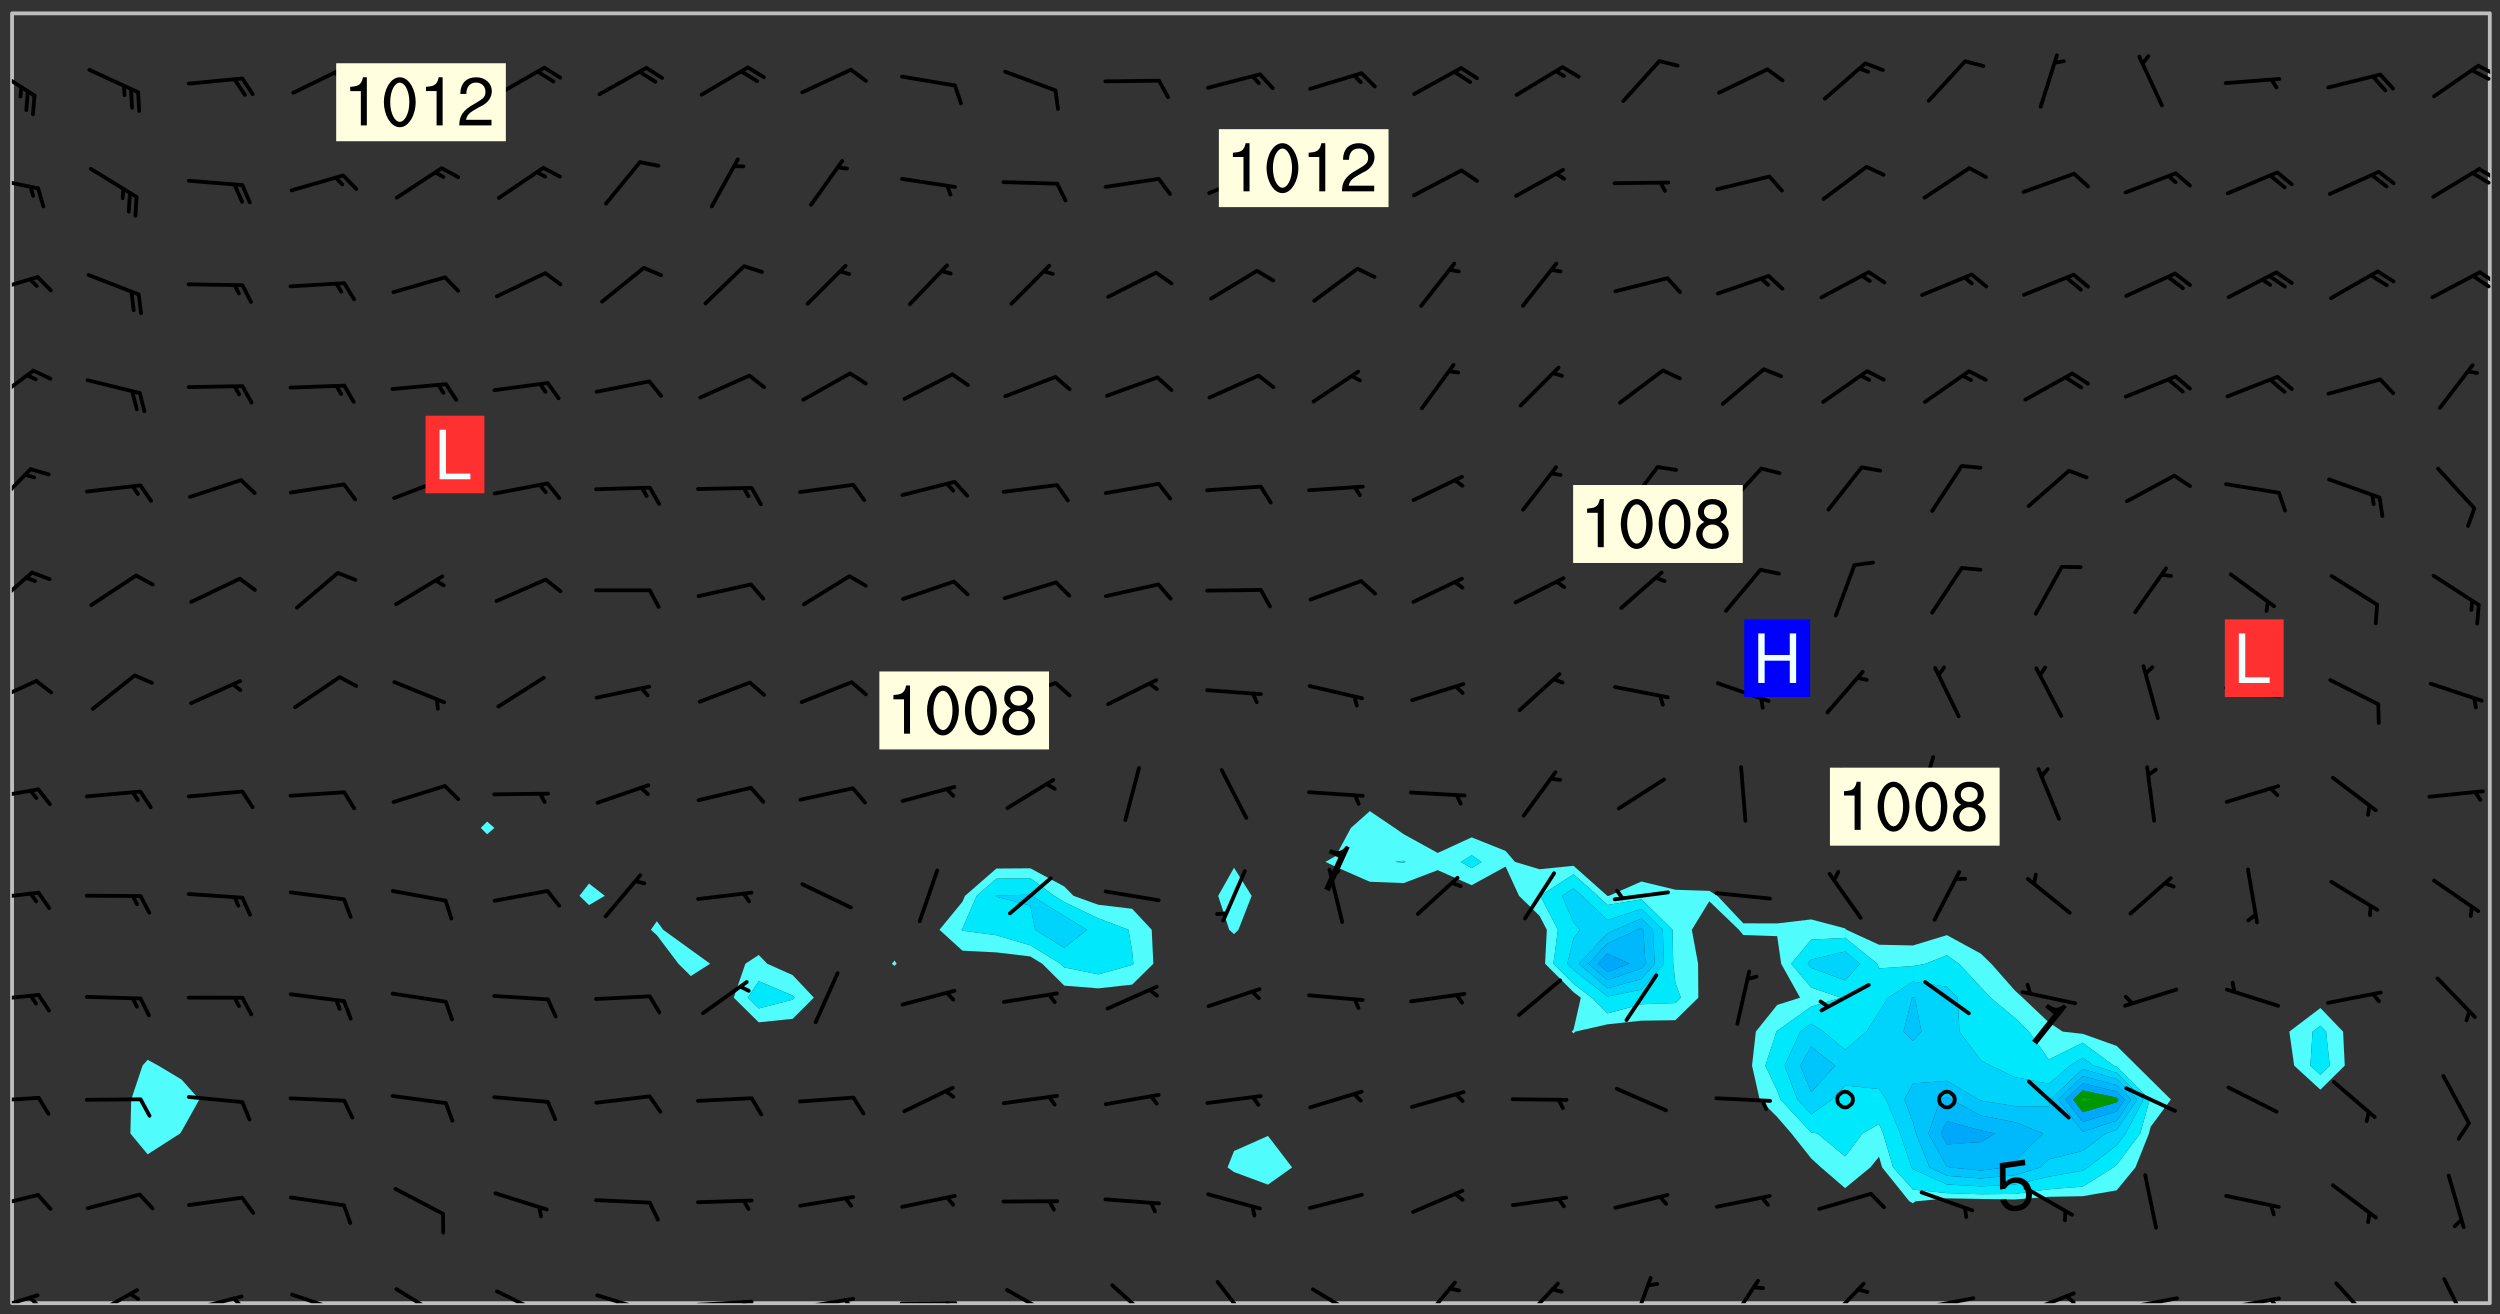 <svg xmlns="http://www.w3.org/2000/svg" role="img" xmlns:xlink="http://www.w3.org/1999/xlink" viewBox="142.45 309.95 326.84 171.84"><rect x="142.45" y="309.95" width="326.84" height="171.84" fill="#333333" stroke="none"/><defs><clipPath id="a"><path d="M144 311.672h1v168.656h-1zm0 0"/></clipPath><clipPath id="b"><path d="M144 311.672h324v168.656H144zm0 0"/></clipPath><clipPath id="c"><path d="M467 311.672h1v168.656h-1zm0 0"/></clipPath><clipPath id="d"><path d="M144 479h4v1.328h-4zm0 0"/></clipPath><clipPath id="e"><path d="M146 479h2v1.328h-2zm0 0"/></clipPath><clipPath id="f"><path d="M154 478h7v2.328h-7zm0 0"/></clipPath><clipPath id="g"><path d="M159 478h2v2.328h-2zm0 0"/></clipPath><clipPath id="h"><path d="M166 479h9v1.328h-9zm0 0"/></clipPath><clipPath id="i"><path d="M172 479h3v1.328h-3zm0 0"/></clipPath><clipPath id="j"><path d="M180 478h8v2.328h-8zm0 0"/></clipPath><clipPath id="k"><path d="M186 480h1v.328h-1zm0 0"/></clipPath><clipPath id="l"><path d="M194 478h7v2.328h-7zm0 0"/></clipPath><clipPath id="m"><path d="M207 478h7v2.328h-7zm0 0"/></clipPath><clipPath id="n"><path d="M220 479h8v1.328h-8zm0 0"/></clipPath><clipPath id="o"><path d="M226 480h1v.328h-1zm0 0"/></clipPath><clipPath id="p"><path d="M233 479h8v1.328h-8zm0 0"/></clipPath><clipPath id="q"><path d="M239 479h2v1.328h-2zm0 0"/></clipPath><clipPath id="r"><path d="M246 479h9v1.328h-9zm0 0"/></clipPath><clipPath id="s"><path d="M252 479h2v1.328h-2zm0 0"/></clipPath><clipPath id="t"><path d="M260 480h8v.328h-8zm0 0"/></clipPath><clipPath id="u"><path d="M266 480h2v.328h-2zm0 0"/></clipPath><clipPath id="v"><path d="M273 478h8v2.328h-8zm0 0"/></clipPath><clipPath id="w"><path d="M287 477h7v3.328h-7zm0 0"/></clipPath><clipPath id="x"><path d="M301 477h6v3.328h-6zm0 0"/></clipPath><clipPath id="y"><path d="M313 478h8v2.328h-8zm0 0"/></clipPath><clipPath id="z"><path d="M327 477h6v3.328h-6zm0 0"/></clipPath><clipPath id="A"><path d="M341 477h6v3.328h-6zm0 0"/></clipPath><clipPath id="B"><path d="M355 476h4v4.328h-4zm0 0"/></clipPath><clipPath id="C"><path d="M368 477h5v3.328h-5zm0 0"/></clipPath><clipPath id="D"><path d="M380 477h7v3.328h-7zm0 0"/></clipPath><clipPath id="E"><path d="M393 479h8v1.328h-8zm0 0"/></clipPath><clipPath id="F"><path d="M406 478h8v2.328h-8zm0 0"/></clipPath><clipPath id="G"><path d="M412 479h2v1.328h-2zm0 0"/></clipPath><clipPath id="H"><path d="M419 479h9v1.328h-9zm0 0"/></clipPath><clipPath id="I"><path d="M433 479h8v1.328h-8zm0 0"/></clipPath><clipPath id="J"><path d="M439 479h2v1.328h-2zm0 0"/></clipPath><clipPath id="K"><path d="M447 477h6v3.328h-6zm0 0"/></clipPath><clipPath id="L"><path d="M461 476h5v4.328h-5zm0 0"/></clipPath><clipPath id="M"><path d="M144 465h4v4h-4zm0 0"/></clipPath><clipPath id="N"><path d="M144 453h4v2h-4zm0 0"/></clipPath><clipPath id="O"><path d="M144 439h4v2h-4zm0 0"/></clipPath><clipPath id="P"><path d="M144 426h4v2h-4zm0 0"/></clipPath><clipPath id="Q"><path d="M144 412h4v3h-4zm0 0"/></clipPath><clipPath id="R"><path d="M144 398h4v5h-4zm0 0"/></clipPath><clipPath id="S"><path d="M144 384h3v6h-3zm0 0"/></clipPath><clipPath id="T"><path d="M144 371h3v6h-3zm0 0"/></clipPath><clipPath id="U"><path d="M144 358h4v5h-4zm0 0"/></clipPath><clipPath id="V"><path d="M144 345h4v4h-4zm0 0"/></clipPath><clipPath id="W"><path d="M466 345h2v3h-2zm0 0"/></clipPath><clipPath id="X"><path d="M465 345h3v3h-3zm0 0"/></clipPath><clipPath id="Y"><path d="M144 332h4v3h-4zm0 0"/></clipPath><clipPath id="Z"><path d="M466 331h2v3h-2zm0 0"/></clipPath><clipPath id="aa"><path d="M465 332h3v3h-3zm0 0"/></clipPath><clipPath id="ab"><path d="M144 318h4v5h-4zm0 0"/></clipPath><clipPath id="ac"><path d="M466 318h2v2h-2zm0 0"/></clipPath><clipPath id="ad"><path d="M465 318h3v3h-3zm0 0"/></clipPath><g id="ae" clip-path="url(#clip1)"><path fill="#fff" fill-opacity="0" fill-rule="evenodd" d="M0 0h1000v1000H0zm0 0"/><path fill="#d3d3d3" fill-opacity="0" fill-rule="evenodd" d="M162.152 355.867l-.234.293.059.234.117.172.176.234.293.348.113.059.117-.172.059-.234.176-.176.465-.176h.699l.234.293.289.816.059.176.176.23.352.234.699.699.172.176.234.348.234.41.289.582.41.465.23.234.234.176.117.23.176.293.172 1.164v.234l.059.289.059.117.117.117.348.41.117.172.176.176.176.234.117.172.172.352.059.234.234.406.234-.059-.176.176-.059.93h-.582l-.234-.113-.348.113-.117.117-.059.293-.059.176-.117.172-.465.293-.059.234-.059.113v.645l.059.172v.41l.059.059v.406l.059.406.117.176.059.059.23.641-.059.293v.699l-.059.582v.234l-.059.23-.055.352v1.922l.055.117h.426l-.367.117-.023.352.891 1.168 1.742.539 1.34.359v.539l.09.809.535.715 1.52.27.891-.086.09 1.164.535.18 1.16-.18 2.055-.984 1.16-.363 1.879-.176 1.695-.18-.18.719-1.516.086-1.25.09-.805.27-1.074.809.27.719.535.898-.18.625-.266.809.266 1.078.625.898.805.18 1.25-.18-.266.723.098.504.055.293v.172l.059.293v.406l.176.117.352.117h.406l.293-.176.113-.117.059-.117.117-.23.059-.176.352-.465.23-.176.176-.059.176.059.059.176.117.988.055.469.059.172.117.234.176.059.816.059h.289l.117.234.059.406.059.352v1.105l.117.293.117.348.289.699.176.352.582.754.352.176.172.059.469.234.641.465.348.234.293.176.293.055.23.062.816.348.293.176.113.172.352.352.117.176.523.641v.289l.059.352v.348l.059.352.059.289.117.059.172.059h.176l.582.234.176.117.176.289.176.234.113.234.293.23.117.117v.41l.059.055.289.234.234.117.059.117.117.172.059.117.23.234.059.176.234.059.117.059-.117.113-.059.117v.117l-.117.293-.117.289v.582l.176.117.117.059.059.117.117.117.113.059.176.348.059.352.059.406v.176l-.059.176-.117.699v.172l.117.176.293.293h.406l.176.117.117.172.117.293v.234h-.527l-.23-.234h-.234l-.176.059-.059.699.059.348.117.176.176.41.117.23.289.469.176.055h.523l.234.059.758.641.059.293v.234l.059.059.23.348v.352l-.117.172v.293l.293.289.293.176.172.059.293.176.293.117.582.406.289.234.293.176.219.16.016.012.23.176.641.523.176.234.117.176.176.176.113.172v.641l.117.176.469.117.582.117.234.059.23.113.293.117.113.059.586.352.289.172.176.062.176.055.176.059.699.352.289.176.234.055.289.176.234.117.641.406.293.117.172.059.234.059.41.059.23.059.234.117.059.172-.41.176.469.059.059.293.113.234.176.055.234.059.176.059.406.117.641.234.117.172.059.234v.176l-.059.117-.059.406.234.234.117.059.348.117.641.23.176.117.289.117.176.176.234.465.582 1.105.176.176.348.176.176.117.352.117 1.047.523.234.059.465.113.293.059.465.176.758.582.234.234.348.465.176.176.289.234.816.699.293.176.289.289.293.176.293.289.695.641.176.176.293.234.289.234.469.289.641.582.348.234.234.293.348.348.352.465.934.992.348.406.117.176.234.059.113.117.645.176.23.113.234.059.293.176.23.117.934.699.406.406.234.176.406.176.234.117.816.348.348.234.234.117.293.289.23.117.758.352.352.172.23.059.293.117.234.059.871.176h.816l.469.23.172.059.875.699.465.117.293.059.176.059.23.059.469.059.348.059.352.059.406.059h.293l.172.059v.23l.176.176h.293l.348.059.352.059.699.117h.641l.465-.234.293-.176.172-.117.41-.172.289-.176.934-.465.469-.293.523-.293.465-.172.465-.176 1.051-.465.289-.117.41-.117.289-.117.527-.176 1.516-.699.582-.348.289-.059.293-.059.348-.117.875-.23.352-.117h.113l.234-.059.875-.234.234-.059h.812l.352-.059.816-.117.172-.059.352-.055.293-.059.23-.059.816-.176.176-.059h.348l.234-.059.465-.117.758-.172.234-.059h.348l.41-.117.289-.059 1.285-.059h.289l.41-.059.23-.059h.176l.875-.117h.406l.41-.117h.348l.352-.113.871-.059h1.75l1.047.289.41.117.289.117.352.117.289.117 1.051.172.289.059h.293l.293.059.172.059.41.059.172.059.117.059h.117l.117.059.352.059h.113l.41.066 1.922.395 1.926.395 1.52.449 1.695.719 2.145.805 1.605-.719 1.43-.805 1.16-1.078 1.25-.449 3.035-.719 1.875-.359 2.145-1.348 2.234-1.254 2.5-1.258 1.695-.449 1.785-.18 1.16-.27.625.539 1.34-.27.715-.988.984-1.344.445-.18.805-.359 1.875-.539 1.785-.449 1.25-.27 1.16-.09 1.699-.09 1.961-.27 1.25-.09h.539l.625-.09h.891l2.145-.18 2.41-.18 2.59-.09 1.695.18 1.609.09 1.43.359 1.16.719 1.875.988 1.16 1.527.266.715.629.09.355.898.535.539.535 1.527 1.074.359h.535l-.805.535.09 1.707.715 2.695.891.805.895.988.715 1.258 1.785.539 1.52-.18.355 1.344 1.609-.805.98-.539.27.27.316-.215.219-.145.801.449.449-.359h.355l.535-.27.539-.719.535-.27.625-.988 1.16.449.84.371 1.395.617 1.695-.18h1.605l1.785.09.18-1.707.535-1.344.805.27.492.848.402.406-.09.539v.359l.715.449.711-.27h1.43l.359.988.445 1.258.715 1.344 1.25.629 1.695.629.715-.18.18-.539.98-.09.449.359.086 1.258-.266.629-.535.18v.539l.715.984.266.539.984.988.801 1.078-.266.359-.09.898-.625 2.332-.355 2.066-.09 1.793-.18.719-.09.539v1.438l-.98 1.883-.359 1.707-.535.898-.805 1.168-.266.539 2.055 1.254.086.359-.355.539-.09-.18v.809l.09 1.438-.445.715-1.074.094-.266.715.535.898.805.719 1.16.809 1.34.27.445.359-.355.449-1.789-.09-1.25-.449-.715-.719-.625-.09-.176 3.59-.188 1.309h89.359V311.703h-55.27v49.082l.762.125 3.289.543 2.023 2.836v2.754l2.352.332 2.348.332h4.051l-1.379 4.16-2.023.707-2.023.703-.543.344-2.594 1.617-.188.117-2.023-2.078-.73-2.742-2.672-2.078-1.375-3.5-.066-.082-1.957-2.672 2.75-1.418v-49.082H294.422v91.414l.117.031.133.012.074.074.105.047.09.059.086.059.09.059.297.297.059.09.031.117.027.117.016.137-.031.117-.059.09-.059.086-.043.105-.047.102-.027.121v.145l.176.27.148.148.074.086.074.074.043.105.062.09.059.086.043.105.059.09.047.102.043.105.059.086.117.18.074.074.062.086.059.09.043.105.059.09.059.086.062.09.059.09.043.102.117.18.074.074.059.086.074.074.09.059.105.047h.148l.133-.016.133.016.102-.047.074-.074.047-.102-.016-.133v-.148l-.047-.105-.027-.117-.047-.102-.027-.121-.043-.102-.062-.09-.043-.102-.043-.105-.031-.117-.016-.133-.012-.137.086-.059.059-.086.121-.031.043.105.016.133v.117l.059.102.059.09.09.059.148.148.059.09.043.105-.012.102.086.059.105.047.086.059.09.059.074.074-.117.027-.105.047-.086.059-.074.074-.059.09-.062.086-.027.121-.047.102-.043.105-.031.117-.012.133-.016.133v.148l.027.117.047.105.043.102.059.09.074.074.09.059.074.074.09.059.059.09.043.105.047.102.117.031.133.016h.148l.117-.031.105.043.043.105.047.102.027.121L299.5 410l.027.117.031.121.027.117.105.043.102.047.133-.016.148.148.062.086.074.074.07.074.09.062.105.043.102.043.117.031.137.016.117-.031.074-.074.027-.117-.012-.133-.031-.121-.027-.117.043-.105h.117l.09.062.117.027h.148l.133.016h.148l.133.016.133-.016h.148l.133-.016.133-.012.137.012.117-.027.133-.016.191-.059-.059.176-.016.133-.027.121-.016.133-.059.086-.133.016-.105.047-.105.043-.117.031-.117.027-.266.031h-.148l-.133.016-.074.074.059.086.148.148.117.18.074.07.09.062.09.059.086.059.09.059.102.043.105.062.105.043.086.059.105.047.102.043.18.117.059.09-.043.102-.047.105.016.133.223.223.059.09.043.102.031.121.043.102.016.133.031.117.012.137.031.117.148.148.102.043.105.043.117.031.133.016.137.016h.117l.117-.031.09-.059.043-.105.047-.102.043-.105.031-.117.012-.133v-.148l-.012-.133-.016-.133-.031-.117-.043-.105-.047-.105-.043-.102-.043-.105-.016-.133.016-.133.027-.117.031-.117.027-.121.047-.102.09-.059.086-.062.074-.074.09-.059.223-.223.059-.086.074-.074.117-.18.059-.086v-.148l-.074-.074-.102-.047-.105-.043-.102-.043-.059-.09-.047-.105-.027-.117.09-.059.117-.031.102-.043.18-.117.148-.148.012-.133-.012-.105-.09-.059-.133.016h-.148l-.133.016-.133-.016-.121-.031-.086-.059-.074-.074-.059-.09-.062-.086-.117-.18-.059-.086.031-.121.086-.059.121-.031.059-.086v-.121l-.031-.117-.059-.09-.059-.086-.047-.105-.027-.117-.016-.133.059-.09.074-.074.09-.059.117-.18.074-.074.059-.086.148-.148.121-.031.133-.016.133.016.074.074.043.105.016.133-.031.117-.117.031-.133.012-.148.148-.043.105-.047.102-.027.121-.031.117v.148l.031.117.043.105.059.09.074.07.074.074.117.031.121.027.117-.027.133-.016h.117l.09.059.074.074.047.105.059.086.102.047.133.016.105.043.086.059-.012.105-.074.074-.18.117-.059.09-.09.059-.07.074-.074.074-.062.09-.027.117-.016.133.016.133-.016.133v.148l.016.133.027.117.031.121.074.074.09.059.086.059.09.059.117.031v.086l-.102.047-.09.059-.266.031-.117.027h-.148l-.105.043-.102.047-.059.09-.062.234-.012.133-.031.121-.016.133v.293l-.012.133.012.137.016.133.133.016.133.012.121.031.086.059.074.074.047.105.043.102.016.133v.445l-.016.133v.445l.031.266.027.117.016.133.031.117.086.211.031.266v.148l-.031.117-.027.117-.031.121-.027.117-.031.117-.031.121-.012.133-.016.133.09.059.117-.031.102.016.047.105-.031.266v.441l-.043.105-.047.105-.043.102-.043.105-.059.086-.031.121-.043.117-.031.117-.016.133.016.133.059.09.105.047.086.059.059.086-.012.137-.031.117-.043.102v.445l-.016.133v.148l-.031.117-.043.105-.027.117-.047.105-.043.102-.031.121-.027.117-.031.133-.031.117-.027.117-.043.105-.031.117-.031.121-.012.133-.016.133v.297l.027.117v.148l.047.398.027.117.059.09.121.031h.148l.133-.016.059.09v.117l-.059.09-.09.059-.102.043-.105.047-.09.059-.086.059-.137.016-.117-.031-.133-.016-.102.047-.062.086-.012.137-.016.133-.031.117-.027.117-.016.133-.031.121v.297l.016.133.031.117v.148l.012.133v.148l-.027.117-.047.102-.027.121-.031.117-.059.09-.074.074-.102.043-.105.047-.117.027-.121.031-.102-.047.059-.086.105-.047.027-.117.031-.117.027-.121.031-.117v-.148l.016-.133-.031-.117-.043-.105-.105.016-.074.074-.102.043-.09.062-.074.074-.043.102-.016.133-.031.117L304.25 426l-.031.117-.027.117-.031.121-.027.117-.031.117-.043.105-.09.059h-.09l-.117-.031-.031-.086.016-.137-.031-.117v-.148l-.012-.133v-.148l-.062-.234-.027-.121-.043-.102-.047-.105-.059-.086-.059-.09-.043-.105-.062-.086-.148-.148-.07-.074-.105-.047-.105-.043-.102-.043-.297-.297-.09-.074-.086-.059-.105-.043-.09-.062-.086-.059-.105-.043-.09-.059-.086-.062-.074-.07-.105-.047-.086-.059-.105-.043-.09-.062-.102-.043-.105-.043-.086-.059-.105-.047-.105-.043-.102-.047-.09-.059-.102-.043-.105-.043-.09-.062-.117-.027-.133-.016-.133.016H299.75l-.133.016-.117-.031-.09-.059-.074-.074-.09-.059-.102-.047h-.148l-.121-.027-.102-.043-.074-.074-.117-.18-.09-.059-.102-.043-.09-.062-.105-.043-.09-.059-.086-.059-.105-.047-.059-.086-.059-.09-.043-.105-.047-.102-.074-.074-.086-.059-.074-.074-.09-.059-.223-.223-.043-.105-.031-.266.105-.043h.145l.105.043.074.074.09.059.086.059.105.047.09.059.148.148.07.074.148.148.062.086.074.074.086.059.074.074.09.062.09.059.086.059.27.176.102.047.105.043.102.043.047-.074.059-.086.074-.074.07-.074.105.043.074.074.059.09.043.102.047.105.043.105.121.027.117-.027.074-.09.043-.105.059-.09.074-.074.105-.043.117-.027.133.012.09.059.148.148.059.09.043.105.047.102.043.105.043.102.105.047.105.043.133.016.086-.059.059-.09.074-.074.105-.043.117.027.105.047.102.043.105.043.102.047.18.117v.117l-.016.133.016.133.016.137.059.086.102.047.121.027.117.031h.148l.117-.031.059-.09.18-.117.059-.09.074-.074.059-.086.117-.18.18-.117.117.031.09.059.043.074-.016.133v.117l.09.059h.148l.133-.016.133-.012.266-.031.105-.043.117-.031.121-.027.074-.074.07-.074.062-.09-.016-.105-.047-.102-.102-.043-.105-.016-.117.027-.266.031h-.148l-.074-.074-.09-.059-.117-.031-.117-.027-.133-.016h-.148l-.133.016h-.297l-.105-.047-.148-.148-.043-.102-.059-.09.223-.223.086-.059.105-.043.117-.031.133-.016.133.016.137.016.102.043.133-.012.09-.062.102-.043.062-.09-.047-.102-.09-.059-.117-.031-.102-.043-.059-.09-.062-.09v-.117l.016-.133.105-.047.074-.07v-.121l-.09-.059-.031-.117.09-.059.074-.074.043-.105.059-.09.047-.102.016-.133v-.148l-.047-.105-.043-.102-.09-.059-.133-.016-.102-.043-.137-.016-.117-.031h-.445l-.133-.016-.133-.012-.133-.016-.117-.031h-.148l-.133-.016-.133-.012-.266-.031-.121-.043-.086-.059-.074-.074v-.148l.012-.133.105-.047.102-.043.133-.016h.152l.133-.016h.293l.121.031.102.043.09.059.234.062.121-.047.09-.059.102-.043.133-.016.105.043.102.047.133.012.121-.027h.145l.121-.031.117-.027.105-.047.074-.074.086-.059.148-.148.059-.086.047-.105.027-.117.016-.105-.102-.043-.09-.059-.117-.031-.105-.043-.09-.062-.074-.086-.074-.074-.102-.043-.105-.047-.102-.043-.059-.09-.047-.102-.086-.211-.062-.086-.059-.09-.074-.074-.086-.059h-.27l-.117.031-.09.059-.102.043-.133.016-.105-.016-.027-.117-.062-.09-.117-.031-.102-.043-.148-.148-.031-.117-.016-.105.074-.074.18-.117.117-.027.117-.031.137.016.102.043.105.043.102.047.105.043.117.031.133.016.117.027.133.016.105-.016.09-.059-.074-.074-.105-.043-.074-.074-.074-.09-.148-.148-.086-.059-.09-.059-.074-.074-.09-.059-.102-.047-.121-.027-.102-.047-.105-.043-.117-.031-.102-.043-.121-.031h-.148l-.117.031-.105.043-.086.062-.18.117-.086.059-.09.059-.105.047-.086.059-.105.043-.102.043-.105.047-.074.074-.059.09-.059.086-.047.105-.059.086-.074.074-.133-.012-.117-.031h-.117l-.074.074-.09.059-.074.074-.09.059-.086.059-.105.047-.102.043-.137.016-.102-.043-.148-.148-.105-.047h-.086l-.105.047-.102.043-.121.031-.117-.031-.074-.074v-.117l.031-.121.074-.07.059-.09.074-.074.117-.031.105-.043h.293l.133-.016.137-.016.102-.043.09-.059.102-.047.09-.059.133-.012.09.059.133.012.09-.059.086-.059.105-.043.09-.059.086-.062.09-.059.148-.148.059-.086.059-.09.105-.043.133-.016.117.027.121.031.059-.059.059-.09.031-.266.027-.117.105.012.133.016.102-.043.09-.059.059-.09.074-.074.059-.09.047-.102.012-.133-.012-.133-.047-.105-.148-.148-.059-.09-.059-.086-.043-.105v-.445l.016-.133v-.148l.012-.133-.059-.059-.09.059-.102-.043-.18-.117-.086-.059-.062-.09-.059-.09-.074-.074-.086-.059-.121.031-.102.012-.105.047-.086.059-.105.043-.148.148-.09.059-.086.059-.09.062-.105.043-.133.016v-.121l.105-.043.117-.031.074-.07.043-.105v-.148l-.027-.117-.148-.148-.133-.016h-.148l-.117.031-.105.043-.102.043-.09.062-.117.027-.074-.074.012-.133-.043-.102-.043-.105-.09-.059-.117.027-.121.031-.117.031-.102.043-.121.031-.102.043-.105.043-.09.059-.102.016v-.117l.016-.133-.059-.09-.074.043-.148.148-.059.09-.074.074-.047.105-.043.102-.074.074-.059.09-.074.074-.059.086-.074.074-.09.062-.074.07-.074.074-.102.016-.133.016-.105-.043v-.121l.148-.148.043-.102.059-.09.047-.102.043-.105.059-.09.031-.117.043-.102.031-.121.027-.117.047-.105.043-.102.043-.105.074-.07.09-.062.09-.059.102-.043h.297l.266-.031.105-.043-.074-.074-.117-.031-.105-.043-.09-.059-.102-.047-.09-.059-.102-.043-.105-.043-.09-.062-.086-.059-.105-.043-.102-.043-.121-.031-.117-.031-.102-.043L297.5 410.25l-.102-.043-.09-.059-.043-.105-.016-.133.102-.043.133-.016.137.016.133-.016.102-.043.059-.09.016-.105-.09-.059-.074-.074-.102-.043-.09-.059-.148-.148-.043-.105-.016-.133v-.293l-.059-.09-.09-.059-.074-.074-.043-.105-.031-.117-.059-.09-.074-.074-.117-.027-.074-.074-.09-.059-.09-.062-.086-.059-.074-.074-.059-.086-.047-.105-.086-.059-.148-.148-.195-.059-.133.016-.102.043-.074.074-.047.102-.043.105-.059.09-.059.086-.297.297-.09.059h-.086l-.062-.086-.043-.105.031-.117.059-.09.027-.117-.012-.133-.09-.062-.105.047-.117.027-.117.031-.27.176-.102.047-.117.027-.105.047-.09.059-.102.043-.059-.086-.047-.105.016-.133.047-.105.07-.074.074-.07.059-.09v-.148l-.043-.105h-.238l-.102.047-.031.117-.027.117-.031.121-.074.043-.133.016-.074-.047-.043-.102-.043-.105-.047-.102-.043-.105-.121.031-.102.043-.133.016-.117.031-.105.043-.09.059-.102.047-.121.027-.133.016-.102-.043-.059-.09-.047-.105-.043-.102-.043-.105v-.117l.059-.09.086-.059.18-.117.102-.047.105-.043.105-.059.102-.043.09-.062.102-.043.105-.059.102-.047.09-.059.105-.043.102-.043.09-.062.102-.043.137-.016.117.031.102.043.121.031.102.043.105.047.102.043.105.043.102.047.105.043.102.043.105.047.086.059.105.043.117.031.105.043.102.047.09.059.105.043.102.043.105.047.117.027.102.047.121.027h.148l.086-.059.016-.102.059-.09-.027-.117-.074-.074-.117-.18-.074-.074-.09-.074-.18-.117-.086-.059-.105-.043-.102-.047-.27-.176-.059-.09-.074-.074-.059-.09-.043-.102-.031-.117-.016-.137v-.562l-.012-.133-.016-.133-.031-.117-.016-.133-.012-.133-.031-.121-.223-.223-.059-.086-.016-.105.031-.117.133-.016v-91.414H172.992v1.453l-.059.234-.352 1.051-.172.523-.117.348-.176.41-.117.172-.234.293-.23.059h-.352l-.117.059-.23.406v.293l.117.176.23.23.117.234.641.758.293.465.176.234.23.352.234.348.641.816.176.465.172.41.117.695.176.469.117 1.398.059.465v.875l.117 1.047v4.781l-.059.465-.352 1.281-.176.523-.113.41-.352.93L172.934 336l-.234.582-.117.176-.172.348-.176.406-.352.816-.059.293-.113.293-.117.289-.059.176-.117.875-.059.406-.059.117-.059.176-.059.172-.23.527-.117.172v.234l-.117.234-.059.172-.176.586v.289l-.059.176v.293l-.059.113-.059.527v.172l-.055.234v2.621l-.176.816-.117.176-.176.234-.117.172-.113.234-.586.934-.23.289-.293.465-.176.234-.289.352-.352.699-.113.23-.176.41-.176.23-.406.527-.816.699-.293.172-.289.234-.176.117-.176.176-.523.406-.527.176-.172.176-.234.055-.641.176h-.758m12.211 31.023l-1.074.449.359.895 1.25-.715.445-.539-.98-.09"/><path fill="#d3d3d3" fill-opacity="0" fill-rule="evenodd" d="M201.508 416.598h-.895l.449.629.98.359.805-.09.445-.988-.176.09-.715-.355-.895.355m154.621 59.07l-.059-.523v-.293l.113-.293.059-.23.469-.469h.113l.117-.113.117-.059h.176l.234-.059h.348l.234.059.117.059.23.172.059.176.117.582v.293l-.117.176-.172.289-.176.176-.527.523-.23.234-.117.059h-.176l-.117-.059-.406-.293-.176-.117-.117-.059-.059-.113-.055-.117m6.641-10.957l-.059-.172v-1.109l.059-.172.176-.059.172-.059h.176l.234-.059.117.059.059.699-.059.172-.117.176-.117.059-.234.523-.113.059h-.234l-.059-.117m9.613-14.391l-.117-.176v-.699l.293-.875.117-.172.176-.352.113-.23.117-.293.352-.758.117-.23.172-.234h.176l.117-.059h.641l.117.059.234.234.172.113.352.293.117.117.113.176v.113l.117.059.117.117v.699l-.059.176v.23l-.059.176-.348 1.051-.117.23-.117.234-.117.059-.23.234-.641.289h-.875l-.41-.117-.641-.465"/><path fill="none" stroke="#bebebe" stroke-linecap="round" stroke-linejoin="round" stroke-miterlimit="10" stroke-width=".5" d="M467.957 311.695H144.027v168.625h323.93v-168.625"/><g clip-path="url(#a)"><path fill="#fff" fill-opacity="0" fill-rule="evenodd" d="M144 475.891v4.438h.004H144V311.672h.004H144v164.219"/></g><g clip-path="url(#b)"><path fill="#fff" fill-opacity="0" fill-rule="evenodd" d="M144.004 480.328V311.672h17.75V448.508l-.668.754-1.48 4.438-.109 4.438 2.258 2.727 4.242-2.727.195-.285 2.316-4.152-2.316-2.609-3.055-1.828-1.383-.754V311.672h44.383v105.691l-.836.828.836.832.949-.832-.949-.828v-105.691h13.316v113.793l-1.242 1.605 1.242 1.211 2.066-1.211-2.066-1.605V311.672h8.875V430.383l-.789 1.125.789.707 2.812 3.73 1.625 1.613 2.527-1.613-2.527-1.82-3.613-2.617-.824-1.125V311.672h13.316v123.129l-1.746 1.145-1.523 4.438 3.27 3.227 4.438-.461 2.766-2.766-2.766-2.941-3.336-1.496-1.102-1.145v-123.129h17.754v123.863l-.355.41.355.281.281-.281-.281-.41V311.672h17.754v111.797l-4.441.031-4.102 3.57-.336.773-3 3.664 3 2.727 4.438.227 4.441.531 1.559.953 2.879 2.863 4.438.355 4.438-.492 2.766-2.727-.211-4.438-2.555-2.746-4.438-.531-3.23-1.16-1.207-1.223-4.438-2.379V311.672h26.629v111.723l-2.07 3.676 1.441 4.438.629.57.574-.57 1.73-4.438-2.305-3.676V311.672h4.438v146.781l-4.438 1.977-.848 2.145.848.605 4.438 1.648 3.156-2.254-3.156-4.121V311.672h13.316V415.992l-2.477 2.199-1.961 3.66-1.363.777 1.363.648 4.438 1.953 4.438.172 4.438-1.691 4.438 1.965 4.441-2.43 1.754 3.824 2.684 2.617.949 1.82-.227 4.438 3.715 3.715.957.723-.957 4.203-.234.234.234.234.234-.234 4.203-.953 4.441-.477 4.438-.062 3.004-2.945-.031-4.438-.82-4.438 2.285-3.73 3.883 3.73.555.68 4.438.152.52 3.605 2.473 4.438-2.992.949-2.789 3.488-.5 4.441.996 4.438 2.293 2.281 1.863 2.156 2.578 3.254 1.289 1.184 3.148 2.707 3.297-2.707 1.141-1.402.402 1.402 3.566 4.441.469.254.289-.254 4.148-.398 4.441.082 4.438.07 4.438-.352 4.438-.078 4.441-.77 2.453-2.996 1.77-4.438.215-.871 2.645-3.566-2.645-2.617-1.836-1.82-2.602-2.57-4.441-1.578-2.613-.293-1.824-1.207-3.41-3.23-1.027-.941-3.082-3.496-1.355-1.312-4.441-2.426-4.438 1.348-4.438-.094-4.254-1.953-.184-.184-4.438-1.176-4.441.523-4.438-.012-3.383-3.59-1.055-.652-4.438-.148-4.438-1.078-4.27 1.879-.172.016-.02-.016-4.418-3.93-4.438.449-3.211-.961-1.227-1.426-4.441-1.785-4.438 2.043-4.438-2.445-1.188-.824-3.25-2.199V311.672h124.273v130.062L441.75 444.82l.629 4.441 3.43 3.148 3.188-3.148-.219-4.441-2.969-3.086v-130.062h22.188v168.656H144.004"/></g><path fill="#50fcfc" fill-rule="evenodd" d="M161.754 460.863l-2.258-2.727.109-4.438 1.48-4.438.668-.754 1.383.754 3.055 1.828 2.316 2.609-2.316 4.152-.195.285-4.242 2.727m44.383-41.84l-.836-.832.836-.828.949.828-.949.832m13.316 9.258l-1.242-1.211 1.242-1.605 2.066 1.605-2.066 1.211m8.875 3.934l-.789-.707.789-1.125.824 1.125 3.613 2.617 2.527 1.82-2.527 1.613-1.625-1.613-2.812-3.73m13.316 11.395l-3.27-3.227 1.523-4.438 1.746-1.145v3.422l-1.426 2.16 1.426 1.41 4.438-1.152.258-.258-.258-.27-4.438-1.891v-3.422l1.102 1.145 3.336 1.496 2.766 2.941-2.766 2.766-4.438.461"/><path fill="#00e8fc" fill-rule="evenodd" d="M241.645 441.793l-1.426-1.41 1.426-2.16 4.438 1.891.258.27-.258.258-4.438 1.152"/><path fill="#50fcfc" fill-rule="evenodd" d="M259.398 436.227l-.355-.281.355-.41.281.41-.281.281m8.875-1.992l-3-2.727 3-3.664.336-.773 4.102-3.57 4.441-.031v1.293l-4.441.059-2.582 2.25-1.855 4.281-.125.156.125.113 4.438.594 4.441 1.32 3.953 2.41.484.48 4.438.906 4.438-1.23.16-.156-.16-1.645-.488-2.793-3.949-1.5-4.438-2.121-1.324-.816-3.113-2.309v-1.293l4.438 2.379 1.207 1.223 3.23 1.16 4.438.531 2.555 2.746.211 4.438-2.766 2.727-4.438.492-4.438-.355-2.879-2.863-1.559-.953-4.441-.531-4.438-.227"/><path fill="#00e8fc" fill-rule="evenodd" d="M268.273 431.621l-.125-.113.125-.156 1.855-4.281 2.582-2.25 4.441-.059v2.16l-4.441.098-.055.051.055.113 4.441 1.172.629 3.152 3.809 2.363 2.977-2.363-2.977-1.812-4.242-2.625-.195-.148v-2.16l3.113 2.309 1.324.816 4.438 2.121 3.949 1.5.488 2.793.16 1.645-.16.156-4.438 1.23-4.438-.906-.484-.48-3.953-2.41-4.441-1.32-4.438-.594"/><path fill="#00d4fc" fill-rule="evenodd" d="M272.711 427.184l-.055-.113.055-.051 4.441-.098.195.148 4.242 2.625v1.809l-.012.004.012.004.008-.004-.008-.004v-1.809l2.977 1.812-2.977 2.363-3.809-2.363-.629-3.152-4.441-1.172"/><path fill="#00c4fc" fill-rule="evenodd" d="M281.59 431.512l-.012-.004.012-.004.008.004-.008.004"/><path fill="#50fcfc" fill-rule="evenodd" d="M303.152 431.508l-1.441-4.438 2.07-3.676 2.305 3.676-1.73 4.438-.574.57-.629-.57m.629 31.672l-.848-.605.848-2.145 4.438-1.977 3.156 4.121-3.156 2.254-4.438-1.648m13.316-39.902l-1.363-.648 1.363-.777 1.961-3.66 2.477-2.199 3.25 2.199 1.188.824v3.465l-1.145.148 1.145.113.227-.113-.227-.148v-3.465l4.438 2.445 4.438-2.043v2.348l-1.402.863 1.402.82 1.289-.82-1.289-.863v-2.348l4.441 1.785 1.227 1.426 3.211.961 4.438-.449V424.25l-4.344 2.82 2.301 4.438-.586 4.438 2.629 2.629 2.387 1.809 2.051 2.051 4.441-1.191 4.438-.164.707-.695-.707-1.961-.281-2.477-.09-4.438-4.066-3.984-4.441.738-1.262-1.191-3.176-2.82v-1.109l4.418 3.93.02.016.172-.016 4.27-1.879 4.438 1.078 4.438.148 1.055.652 3.383 3.59 4.438.012 4.441-.523 4.438 1.176v1.23l-4.438.238-2.621 3.152 2.621 3.109 3.895 1.328-3.895 1.16-4.441 3.156-.098.121-1.453 4.441 1.551 3.297.414 1.141L379.234 458l.82.137 3.617 3.012 2.273-3.012 2.164-1.25.535 1.25 1.305 4.438 2.598 2.898 4.438.465 4.441.145 4.438-.047 4.438-.605 4.438-.348 4-2.508.441-.336 3.07-4.102 1.246-4.438-4.316-4.312-.406-.125-4.035-2.984-4.438 2.188-2.598-3.645-1.84-1.793-3.18-2.645-1.258-1.359-2.871-3.078-1.57-1.109-2.793 1.109-1.645.301-4.438.301-.223-.602-4.215-3.391v-1.23l.184.184 4.254 1.953 4.438.094 4.438-1.348 4.441 2.426 1.355 1.312 3.082 3.496 1.027.941 3.41 3.23 1.824 1.207 2.613.293 4.441 1.578 2.602 2.57 1.836 1.82 2.645 2.617-2.645 3.566-.215.871-1.77 4.438-2.453 2.996-4.441.77-4.438.078-4.438.352-4.438-.07-4.441-.082-4.148.398-.289.254-.469-.254-3.566-4.441-.402-1.402-1.141 1.402-3.297 2.707-3.148-2.707-1.289-1.184-2.578-3.254-1.863-2.156-2.293-2.281-.996-4.438.5-4.441 2.789-3.488 2.992-.949-2.473-4.438-.52-3.605-4.438-.152-.555-.68-3.883-3.73-2.285 3.73.82 4.438.031 4.438-3.004 2.945-4.438.062-4.441.477-4.203.953-.234.234-.234-.234.234-.234.957-4.203-.957-.723-3.715-3.715.227-4.438-.949-1.82-2.684-2.617-1.754-3.824-4.441 2.43-4.438-1.965-4.438 1.691-4.438-.172-4.438-1.953"/><path fill="#00e8fc" fill-rule="evenodd" d="M325.973 422.742l-1.145-.113 1.145-.148.227.148-.227.113m8.875.707l-1.402-.82 1.402-.863 1.289.863-1.289.82m11.273 8.059l-2.301-4.438 4.344-2.82v1.844l-1.504.977 1.504 3.449.832.988-.832 1.117-.816 3.32.816.816 4.438 3.469 4.441-.902 2.949-3.383-.156-4.438-2.793-2.734-4.441 1.445-3.34-3.148-1.098-.977V424.25l3.176 2.82 1.262 1.191 4.441-.738 4.066 3.984.09 4.438.281 2.477.707 1.961-.707.695-4.438.164-4.441 1.191-2.051-2.051-2.387-1.809-2.629-2.629.586-4.438"/><path fill="#00d4fc" fill-rule="evenodd" d="M348.164 430.52l-1.504-3.449 1.504-.977 1.098.977 3.34 3.148 4.441-1.445v1.25l-3.445 1.484-.996.453-3.75 3.984 3.75 3.215 4.441-1.215 1.738-2-.223-4.438-1.516-1.484v-1.25l2.793 2.734.156 4.438-2.949 3.383-4.441.902-4.438-3.469-.816-.816.816-3.32.832-1.117-.832-.988"/><path fill="#00c4fc" fill-rule="evenodd" d="M352.602 439.16l-3.75-3.215 3.75-3.984.996-.453 3.445-1.484v1.246l-.551.238-3.891 1.777-2.504 2.66 2.504 2.145 4.441-1.531.531-.613-.293-4.438-.238-.238v-1.246l1.516 1.484.223 4.438-1.738 2-4.441 1.215"/><path fill="#00b8fc" fill-rule="evenodd" d="M352.602 438.09l-2.504-2.145 2.504-2.66v1.328l-1.254 1.332 1.254 1.074 2.855-1.074-2.855-1.332v-1.328l3.891-1.777.551-.238.238.238.293 4.438-.531.613-4.441 1.531"/><path fill="#00a8fc" fill-rule="evenodd" d="M352.602 437.02l-1.254-1.074 1.254-1.332v1.324l-.004.008.004.004.016-.004-.016-.008v-1.324l2.855 1.332-2.855 1.074"/><path fill="#009800" fill-rule="evenodd" d="M352.602 435.949l-.004-.004.004-.008.016.008-.016.004"/><path fill="#00e8fc" fill-rule="evenodd" d="M374.793 452.559l-1.551-3.297 1.453-4.441.098-.121 4.441-3.156 3.895-1.16-3.895-1.328-2.621-3.109 2.621-3.152 4.438-.238v1.797l-4.438 1.043-.457.551.457.539 4.438 1.633 1.98-2.172-1.98-1.594v-1.797l4.215 3.391.223.602 4.438-.301v2.031l-3.293 2.105-1.145 1.879-1.664 2.559-2.773 2.367-2.832-2.367-1.605-1.039-1.43 1.039-2.047 4.441 1.676 4.438 1.801 1.922 2.73-1.922 1.707-1.836 4.438.461.926 1.375 1.836 4.438 1.48 4.438.195.223 4.438 2.004 4.441.246 4.438-.23 4.438-1.039 4.438-.789.66-.414 3.781-2.902 1.148-1.535 2.352-4.438-3.5-3.5-3.031-.938-1.41-1.043-1.664 1.043-2.773 2.375-4.438-.875-3.148-1.5-1.289-.672-2.801-3.77-.262-4.438-1.379-1.434-4.438-.672v-2.031l1.645-.301 2.793-1.109 1.57 1.109 2.871 3.078 1.258 1.359 3.18 2.645 1.84 1.793 2.598 3.645 4.438-2.188 4.035 2.984.406.125 4.316 4.312-1.246 4.438-3.07 4.102-.441.336-4 2.508-4.438.348-4.438.605-4.438.047-4.441-.145-4.438-.465-2.598-2.898-1.305-4.438-.535-1.25-2.164 1.25-2.273 3.012-3.617-3.012-.82-.137-4.027-4.301-.414-1.141"/><path fill="#00d4fc" fill-rule="evenodd" d="M377.434 453.699l-1.676-4.438 2.047-4.441 1.43-1.039v2.992l-1.41 2.488 1.41 3.465 3.141-3.465-3.141-2.488v-2.992l1.605 1.039 2.832 2.367 2.773-2.367 1.664-2.559 1.145-1.879 3.293-2.105v2.031l-.117.074-1.121 4.438 1.238 1.211 1.105-1.211-.863-4.438-.242-.074v-2.031l4.438.672 1.379 1.434.262 4.438 2.801 3.77 1.289.672 3.148 1.5 4.438.875 2.773-2.375 1.664-1.043v1.477l-4.215 4.004-.223.922-4.438-.055-4.438-.73-.258-.137-4.184-2.453-4.438.344-1.133 2.109 1.133 2.926.398 1.512 1.773 4.438 2.266 1.09 4.441.352 4.438-.422 3.348-1.02 1.09-1.066 4.438-1.109 2.996-2.262 1.445-.48 2.688-3.957-2.688-2.688-4.441-1.316v-1.477l1.41 1.043 3.031.938 3.5 3.5-2.352 4.438-1.148 1.535-3.781 2.902-.66.414-4.438.789-4.438 1.039-4.438.23-4.441-.246-4.438-2.004-.195-.223-1.48-4.438-1.836-4.438-.926-1.375-4.438-.461-1.707 1.836-2.73 1.922-1.801-1.922"/><path fill="#00c4fc" fill-rule="evenodd" d="M379.234 452.727l-1.41-3.465 1.41-2.488 3.141 2.488-3.141 3.465"/><path fill="#00d4fc" fill-rule="evenodd" d="M379.234 436.484l-.457-.539.457-.551 4.438-1.043 1.98 1.594-1.98 2.172-4.438-1.633"/><path fill="#00c4fc" fill-rule="evenodd" d="M392.547 446.031l-1.238-1.211 1.121-4.438.117-.074.242.074.863 4.438-1.105 1.211m0 10.594l-1.133-2.926 1.133-2.109 4.438-.344v2.168l-.887.285-1.531 4.438 2.418 4.324.414.113 4.027.406 3.121-.406 1.316-.836 3.707-3.602-3.707-1.48-4.438-.871-3.957-2.086-.484-.285v-2.168l4.184 2.453.258.137 4.438.73 4.438.055.223-.922 4.215-4.004v.938l-3.227 3.066 3.227 4.227 4.441-1.469 1.875-2.758-1.875-1.875-4.441-1.191v-.938l4.441 1.316 2.688 2.688-2.688 3.957-1.445.48-2.996 2.262-4.438 1.109-1.09 1.066-3.348 1.02-4.438.422-4.441-.352-2.266-1.09-1.773-4.438-.398-1.512"/><path fill="#00b8fc" fill-rule="evenodd" d="M396.984 462.461l-2.418-4.324 1.531-4.438.887-.285v3.109l-.801 1.613.801 1.434 4.441-.312 1.84-1.121-1.84-.398-4.441-1.215v-3.109l.484.285 3.957 2.086 4.438.871 3.707 1.48-3.707 3.602-1.316.836-3.121.406-4.027-.406-.414-.113"/><path fill="#00a8fc" fill-rule="evenodd" d="M396.984 459.57l-.801-1.434.801-1.613 4.441 1.215 1.84.398-1.84 1.121-4.441.312"/><path fill="#00b8fc" fill-rule="evenodd" d="M414.738 457.926l-3.227-4.227 3.227-3.066v.938l-2.242 2.129 2.242 2.934 4.441-1.375 1.059-1.559-1.059-1.059-4.441-1.07v-.938l4.441 1.191 1.875 1.875-1.875 2.758-4.441 1.469"/><path fill="#00a8fc" fill-rule="evenodd" d="M414.738 456.633l-2.242-2.934 2.242-2.129v.934l-1.254 1.195 1.254 1.645 4.441-1.281.246-.363-.246-.246-4.441-.949v-.934l4.441 1.07 1.059 1.059-1.059 1.559-4.441 1.375"/><path fill="#009800" fill-rule="evenodd" d="M414.738 455.344l-1.254-1.645 1.254-1.195v.938l-.27.258.27.352 1.254-.352-1.254-.258v-.938l4.441.949.246.246-.246.363-4.441 1.281"/><path fill="#00ac00" fill-rule="evenodd" d="M414.738 454.051l-.27-.352.27-.258 1.254.258-1.254.352"/><path fill="#50fcfc" fill-rule="evenodd" d="M442.379 449.262l-.629-4.441 4.059-3.086v2.312l-1.02.773-.293 4.441 1.312 1.203 1.219-1.203-.473-4.441-.746-.773v-2.312l2.969 3.086.219 4.441-3.188 3.148-3.43-3.148"/><path fill="#00e8fc" fill-rule="evenodd" d="M445.809 450.465l-1.312-1.203.293-4.441 1.02-.773.746.773.473 4.441-1.219 1.203"/><g clip-path="url(#c)"><path fill="#fff" fill-opacity="0" fill-rule="evenodd" d="M467.996 480.328H468V311.672h-.004H468v168.656h-.004"/></g><path fill="#fff" fill-opacity="0" fill-rule="evenodd" d="M311.867 426.461l5.312 2.43 4.141-9.059-5.309-2.426-4.145 9.055"/><path fill-rule="evenodd" d="M318.43 420.527l.465.211-2.621 5.727-.715-.328 1.867-4.086-1.262-.574.23-.508.535.176.254.055.246.016.242-.047.246-.117.25-.207.262-.316"/><path fill="#fff" fill-opacity="0" fill-rule="evenodd" d="M404.461 445.449l4.57 3.633 6.199-7.793-4.57-3.637-6.199 7.797"/><path fill-rule="evenodd" d="M412.258 441.266l.398.316-3.918 4.926-.617-.488 2.797-3.516-1.09-.863.348-.434.477.297.23.113.238.074.246.016.266-.059.297-.141.328-.242"/><path fill="#fff" fill-opacity="0" fill-rule="evenodd" d="M402.617 470.633l7.844-1.113-1.43-10.09-7.848 1.113 1.434 10.09"/><path fill-rule="evenodd" d="M403.898 462.008l3.254-.461.105.734-2.613.371.023 1.816.203-.191.25-.168.305-.133.375-.086.328-.02.344.035.352.098.34.172.309.246.141.156.125.18.113.203.094.227.074.25.051.281.027.441-.043.43-.113.406-.191.367-.266.324-.16.141-.18.125-.195.105-.219.09-.238.07-.258.051-.465.027-.41-.043-.355-.113-.301-.176-.254-.227-.215-.27-.172-.309-.137-.34.781-.113.109.219.133.191.148.164.164.133.184.098.199.062.215.027.234-.016.309-.066.266-.109.227-.152.18-.195.137-.234.082-.277.031-.32-.027-.355-.055-.258-.098-.25-.137-.234-.176-.203-.219-.168-.258-.113-.301-.059-.34.012-.328.082-.262.148-.246.223-.27.312-.688.098-.023-3.457"/><g clip-path="url(#d)"><path fill="none" stroke="#000" stroke-linecap="round" stroke-linejoin="round" stroke-miterlimit="10" stroke-width=".5" d="M147.355 479.289l-6.711 2.078"/></g><g clip-path="url(#e)"><path fill="none" stroke="#000" stroke-linecap="round" stroke-linejoin="round" stroke-miterlimit="10" stroke-width=".5" d="M146.379 479.59l.871.867"/></g><g clip-path="url(#f)"><path fill="none" stroke="#000" stroke-linecap="round" stroke-linejoin="round" stroke-miterlimit="10" stroke-width=".5" d="M160.383 478.613l-6.133 3.434"/></g><g clip-path="url(#g)"><path fill="none" stroke="#000" stroke-linecap="round" stroke-linejoin="round" stroke-miterlimit="10" stroke-width=".5" d="M159.488 479.113l1.031.664"/></g><g clip-path="url(#h)"><path fill="none" stroke="#000" stroke-linecap="round" stroke-linejoin="round" stroke-miterlimit="10" stroke-width=".5" d="M174.031 479.453l-6.805 1.75"/></g><g clip-path="url(#i)"><path fill="none" stroke="#000" stroke-linecap="round" stroke-linejoin="round" stroke-miterlimit="10" stroke-width=".5" d="M173.043 479.707l.828.906"/></g><g clip-path="url(#j)"><path fill="none" stroke="#000" stroke-linecap="round" stroke-linejoin="round" stroke-miterlimit="10" stroke-width=".5" d="M187.27 481.461l-6.648-2.266"/></g><g clip-path="url(#k)"><path fill="none" stroke="#000" stroke-linecap="round" stroke-linejoin="round" stroke-miterlimit="10" stroke-width=".5" d="M186.305 481.133l.195 1.211"/></g><g clip-path="url(#l)"><path fill="none" stroke="#000" stroke-linecap="round" stroke-linejoin="round" stroke-miterlimit="10" stroke-width=".5" d="M200.25 482.172l-5.98-3.688"/></g><g clip-path="url(#m)"><path fill="none" stroke="#000" stroke-linecap="round" stroke-linejoin="round" stroke-miterlimit="10" stroke-width=".5" d="M213.727 481.883l-6.305-3.105"/></g><g clip-path="url(#n)"><path fill="none" stroke="#000" stroke-linecap="round" stroke-linejoin="round" stroke-miterlimit="10" stroke-width=".5" d="M227.25 481.359l-6.719-2.062"/></g><g clip-path="url(#o)"><path fill="none" stroke="#000" stroke-linecap="round" stroke-linejoin="round" stroke-miterlimit="10" stroke-width=".5" d="M226.273 481.062l.23 1.203"/></g><g clip-path="url(#p)"><path fill="none" stroke="#000" stroke-linecap="round" stroke-linejoin="round" stroke-miterlimit="10" stroke-width=".5" d="M240.715 480.125l-7.016.41"/></g><g clip-path="url(#q)"><path fill="none" stroke="#000" stroke-linecap="round" stroke-linejoin="round" stroke-miterlimit="10" stroke-width=".5" d="M239.691 480.184l.641 1.047"/></g><g clip-path="url(#r)"><path fill="none" stroke="#000" stroke-linecap="round" stroke-linejoin="round" stroke-miterlimit="10" stroke-width=".5" d="M253.988 479.758l-6.934 1.141"/></g><g clip-path="url(#s)"><path fill="none" stroke="#000" stroke-linecap="round" stroke-linejoin="round" stroke-miterlimit="10" stroke-width=".5" d="M252.98 479.926l.742.973"/></g><g clip-path="url(#t)"><path fill="none" stroke="#000" stroke-linecap="round" stroke-linejoin="round" stroke-miterlimit="10" stroke-width=".5" d="M267.348 480.309l-7.027.039"/></g><g clip-path="url(#u)"><path fill="none" stroke="#000" stroke-linecap="round" stroke-linejoin="round" stroke-miterlimit="10" stroke-width=".5" d="M266.328 480.316l.582 1.078"/></g><g clip-path="url(#v)"><path fill="none" stroke="#000" stroke-linecap="round" stroke-linejoin="round" stroke-miterlimit="10" stroke-width=".5" d="M280.207 482.062l-6.113-3.469"/></g><g clip-path="url(#w)"><path fill="none" stroke="#000" stroke-linecap="round" stroke-linejoin="round" stroke-miterlimit="10" stroke-width=".5" d="M293.074 482.684l-5.215-4.711"/></g><g clip-path="url(#x)"><path fill="none" stroke="#000" stroke-linecap="round" stroke-linejoin="round" stroke-miterlimit="10" stroke-width=".5" d="M305.926 483.109l-4.289-5.562"/></g><g clip-path="url(#y)"><path fill="none" stroke="#000" stroke-linecap="round" stroke-linejoin="round" stroke-miterlimit="10" stroke-width=".5" d="M320.102 482.145l-6.012-3.633"/></g><g clip-path="url(#z)"><path fill="none" stroke="#000" stroke-linecap="round" stroke-linejoin="round" stroke-miterlimit="10" stroke-width=".5" d="M332.656 477.629l-4.492 5.402"/></g><path fill="none" stroke="#000" stroke-linecap="round" stroke-linejoin="round" stroke-miterlimit="10" stroke-width=".5" d="M332.004 478.414l1.199.25"/><g clip-path="url(#A)"><path fill="none" stroke="#000" stroke-linecap="round" stroke-linejoin="round" stroke-miterlimit="10" stroke-width=".5" d="M346.125 477.762l-4.797 5.133"/></g><path fill="none" stroke="#000" stroke-linecap="round" stroke-linejoin="round" stroke-miterlimit="10" stroke-width=".5" d="M345.426 478.508l1.188.32"/><g clip-path="url(#B)"><path fill="none" stroke="#000" stroke-linecap="round" stroke-linejoin="round" stroke-miterlimit="10" stroke-width=".5" d="M358.242 477.027l-2.402 6.602"/></g><path fill="none" stroke="#000" stroke-linecap="round" stroke-linejoin="round" stroke-miterlimit="10" stroke-width=".5" d="M357.891 477.988l1.215-.172"/><g clip-path="url(#C)"><path fill="none" stroke="#000" stroke-linecap="round" stroke-linejoin="round" stroke-miterlimit="10" stroke-width=".5" d="M372.285 477.395l-3.859 5.871"/></g><path fill="none" stroke="#000" stroke-linecap="round" stroke-linejoin="round" stroke-miterlimit="10" stroke-width=".5" d="M371.727 478.246l1.219.113"/><g clip-path="url(#D)"><path fill="none" stroke="#000" stroke-linecap="round" stroke-linejoin="round" stroke-miterlimit="10" stroke-width=".5" d="M386.094 477.785l-4.848 5.086"/></g><path fill="none" stroke="#000" stroke-linecap="round" stroke-linejoin="round" stroke-miterlimit="10" stroke-width=".5" d="M385.391 478.527l1.18.328"/><g clip-path="url(#E)"><path fill="none" stroke="#000" stroke-linecap="round" stroke-linejoin="round" stroke-miterlimit="10" stroke-width=".5" d="M400.438 479.676l-6.902 1.309"/></g><g clip-path="url(#F)"><path fill="none" stroke="#000" stroke-linecap="round" stroke-linejoin="round" stroke-miterlimit="10" stroke-width=".5" d="M413.57 479.039l-6.535 2.582"/></g><g clip-path="url(#G)"><path fill="none" stroke="#000" stroke-linecap="round" stroke-linejoin="round" stroke-miterlimit="10" stroke-width=".5" d="M412.617 479.414l.934.797"/></g><g clip-path="url(#H)"><path fill="none" stroke="#000" stroke-linecap="round" stroke-linejoin="round" stroke-miterlimit="10" stroke-width=".5" d="M427.07 479.68l-6.906 1.297"/></g><g clip-path="url(#I)"><path fill="none" stroke="#000" stroke-linecap="round" stroke-linejoin="round" stroke-miterlimit="10" stroke-width=".5" d="M440.391 479.703l-6.918 1.25"/></g><g clip-path="url(#J)"><path fill="none" stroke="#000" stroke-linecap="round" stroke-linejoin="round" stroke-miterlimit="10" stroke-width=".5" d="M439.383 479.887l.758.961"/></g><g clip-path="url(#K)"><path fill="none" stroke="#000" stroke-linecap="round" stroke-linejoin="round" stroke-miterlimit="10" stroke-width=".5" d="M452.605 482.934l-4.719-5.211"/></g><g clip-path="url(#L)"><path fill="none" stroke="#000" stroke-linecap="round" stroke-linejoin="round" stroke-miterlimit="10" stroke-width=".5" d="M465.121 483.477l-3.117-6.297"/></g><g clip-path="url(#M)"><path fill="none" stroke="#000" stroke-linecap="round" stroke-linejoin="round" stroke-miterlimit="10" stroke-width=".5" d="M147.41 466.172l-6.82 1.684"/></g><path fill="none" stroke="#000" stroke-linecap="round" stroke-linejoin="round" stroke-miterlimit="10" stroke-width=".5" d="M147.41 466.172l1.641 1.824m11.66-1.875l-6.793 1.785m6.793-1.785l1.668 1.801m11.73-1.391l-6.961.965m6.961-.965l1.441 1.988m11.871-.992L180.469 466.5m6.953 1.027l.82 2.312m12.133-1.199l-6.227-3.254m6.227 3.254l.016 2.453m13.535-3.023l-6.703-2.113m5.727 1.805l.227 1.207m14.223-1.793l-7.02-.324m7.02.324l1.055 2.215m12.266-2.488l-7.023.223m6-.191L240.305 468m13.684-1.559l-6.934 1.145m5.922-.977l.746.973m13.551-1.285l-6.879 1.434m5.879-1.227l.785.945m13.605-.457l-7.027.043m6.004-.039l.586 1.082m13.742-.801l-7.008-.527m5.988.449l.492 1.125m13.727-.379l-6.773-1.863m5.789 1.59l.27 1.199M320.5 466.148l-6.809 1.73m19.949-2.246l-6.461 2.762m5.523-2.359l.953.77m13.551-.281l-6.961.98m5.945-.836l.723.992m13.539-1.484l-6.824 1.676m5.832-1.434l.816.914m13.52-1.023l-6.883 1.41m5.883-1.207l.781.945m13.465-1.434l-6.742 1.98m6.742-1.98l1.715 1.758m11.539.41l-6.621-2.355m5.656 2.012l.18 1.215m13.836-.293l-6.09-3.512m5.203 3l-.043 1.227m11.906.969l-1.418-6.879m17.465 4.16l-6.879-1.441m5.879 1.23l.34 1.18m13.344.422l-5.617-4.223m4.801 3.609l-.191 1.211m12.492.664l-1.957-6.746m1.672 5.766l-.879.855"/><g clip-path="url(#N)"><path fill="none" stroke="#000" stroke-linecap="round" stroke-linejoin="round" stroke-miterlimit="10" stroke-width=".5" d="M147.508 453.477l-7.016.445"/></g><path fill="none" stroke="#000" stroke-linecap="round" stroke-linejoin="round" stroke-miterlimit="10" stroke-width=".5" d="M147.508 453.477l1.285 2.09m12.035-1.898l-7.027.062m7.027-.062L162 455.82m12.129-1.789l-6.996-.668m6.996.668l.938 2.27m12.391-2.449l-7.023-.309m7.023.309l1.055 2.215m12.23-1.898l-6.965-.938m6.965.938l.852 2.301m12.48-2.461l-7-.621m7 .621l.957 2.262m12.348-2.988l-6.977.836m6.977-.836l1.402 2.012m11.934-1.77l-7.02.348m7.02-.348l1.258 2.109m12.051-2.191l-7.008.516m7.008-.516l1.309 2.074m11.664-3.352l-6.32 3.07m5.402-2.625l.988.723m13.566-.109l-6.965.953m5.949-.816l.719.996m13.59-1.262l-6.922 1.211m5.914-1.035l.758.965m13.59-.988l-6.969.906m5.953-.773l.711 1m13.496-1.707l-6.723 2.055m5.742-1.754l.867.867m13.445-1.113l-6.754 1.941m5.77-1.656l.852.879m13.582-.148l-7.027-.086m6.008.07l.562 1.09m13.48.289l-6.441-2.816m20.047 1.582l-7.02-.344m5.996.293l.523 1.109m11.328-1.23l-.02-.199-.059-.191-.098-.18-.457-.375-.191-.059-.199-.02-.199.02-.191.059-.461.375-.094.18-.059.191-.02.199.02.199.059.191.094.176.461.379.191.059.199.02.199-.02.191-.059.457-.379.098-.176.059-.191.02-.199m13.312 0l-.02-.199-.059-.191-.094-.18-.457-.375-.191-.059-.203-.02-.199.02-.191.059-.457.375-.094.18-.059.191-.02.199.02.199.059.191.094.176.457.379.191.059.199.02.203-.02.191-.059.457-.379.094-.176.059-.191.02-.199m9.691-2.359l5.207 4.719m7.523-3.836l6.375 2.953m13.266.102l-6.277-3.156m19.117 3.867l-5.328-4.578m4.555 3.914l-.27 1.195m13.367.27l-3.348-6.18m3.348 6.18l-1.355 2.043"/><g clip-path="url(#O)"><path fill="none" stroke="#000" stroke-linecap="round" stroke-linejoin="round" stroke-miterlimit="10" stroke-width=".5" d="M147.496 440.027l-6.992.711"/></g><path fill="none" stroke="#000" stroke-linecap="round" stroke-linejoin="round" stroke-miterlimit="10" stroke-width=".5" d="M147.496 440.027l1.363 2.039m-2.383-1.934l.684 1.02m13.668-.664l-7.023-.211m7.023.211l1.086 2.199m-2.109-2.23l.543 1.102m13.797-1.168l-7.027-.016m7.027.016l1.145 2.168m-2.168-2.168l.574 1.082m13.734-.641l-6.969-.898m6.969.898l.867 2.297m-1.883-2.426l.434 1.148m13.887-.938l-6.949-1.062m6.949 1.062l.812 2.316m12.535-2.625l-7.012-.445m7.012.445l1.012 2.234m12.305-2.629l-7.016.344m7.016-.344l1.258 2.105m11.41-3.973l-5.723 4.078m4.891-3.484l1.098.547m11.625-2.309l-2.871 6.414m18.145-4.109l-6.789 1.805m5.801-1.539l.836.898m13.543-.816l-6.941 1.113m5.93-.953l.742.98m13.324-2.016l-6.418 2.859m5.484-2.441l.965.754m13.406-.852l-6.664 2.223m5.695-1.898l.887.844m13.566.25l-7-.617m5.98.527l.477 1.133m13.836-1.84l-6.961.977m5.949-.832l.719.992m12.816-2.906l-5.379 4.52m14.051.66l3.91-5.84m12.137-.508l-1.551 6.852m1.324-5.855l1.184-.32m8.488 4.418l6.184-3.336m-5.281 2.852l-1.023-.68m13.672-2.547l5.715 4.086m7.023-2.777l6.871 1.469m-5.871-1.254l-.34-1.18m12.738 2.754l6.703-2.109m-5.727 1.805l-.875-.863m13.215-.949l6.699 2.125m-5.723-1.816l-.223-1.207m19.359 1.285l-6.895 1.355m5.891-1.16l.773.953m12.539 2.055l-4.883-5.055m4.172 4.32l-.379 1.168"/><g clip-path="url(#P)"><path fill="none" stroke="#000" stroke-linecap="round" stroke-linejoin="round" stroke-miterlimit="10" stroke-width=".5" d="M147.488 426.66l-6.977.816"/></g><path fill="none" stroke="#000" stroke-linecap="round" stroke-linejoin="round" stroke-miterlimit="10" stroke-width=".5" d="M147.488 426.66l1.398 2.016m-2.414-1.898l.699 1.012m13.656-.695l-7.027-.051m7.027.051l1.137 2.172m-2.16-2.18l.57 1.086m13.762-.867l-7.012-.473m7.012.473l1.004 2.238m-2.023-2.309l.5 1.121m13.812-.832l-6.969-.91m6.969.91l.863 2.297m12.422-2.121l-6.91-1.262m6.91 1.262l.746 2.34m12.57-3.609l-6.91 1.277m6.91-1.277l1.523 1.922m10.602-3.969l-4.531 5.371m3.871-4.59l1.199.262m14 1.227l-6.98.832m5.965-.711l.699 1.008m13.309.809l-6.332-3.043m15.332 4.84l2.297-6.637m9.5 5.609l5.332-4.582m14.113 2.867L287 426.492m15.379 3.797l2.805-6.441m-2.395 5.504l-1.223.098m14.699-5.797l1.66 6.832m-1.418-5.836l.918-.816m15.582.871l-5.195 4.73m4.441-4.043l1.152.414m12.223-1.691l-3.805 5.91m11.734-2.5l6.965-.91m-5.953.777l-.711-1m13 .328l6.992.703m7.793-3.223l4.055 5.738m-3.465-4.902l.551-1.098m15.816.012l-3.23 6.238m2.762-5.332l1.227-.012m8.211.012l5.461 4.426M408.367 425.5l.234-1.203m17.648.449l-5.27 4.645m4.504-3.969l1.148.43m10.891 4.68l-1.184-6.926m1.012 5.918l-.969.75m16.863-1.379l-6-3.652m5.129 3.121l-.074 1.227m14.148-.52l-5.777-4m4.938 3.418l-.141 1.215"/><g clip-path="url(#Q)"><path fill="none" stroke="#000" stroke-linecap="round" stroke-linejoin="round" stroke-miterlimit="10" stroke-width=".5" d="M147.461 413.152l-6.922 1.203"/></g><path fill="none" stroke="#000" stroke-linecap="round" stroke-linejoin="round" stroke-miterlimit="10" stroke-width=".5" d="M147.461 413.152l1.508 1.938m-2.516-1.762l.754.969m13.605-.859l-6.996.633m6.996-.633l1.344 2.055m-2.359-1.961l.672 1.023m13.66-1.125l-6.996.648m6.996-.648l1.348 2.051m11.977-1.953l-7.016.453m7.016-.453l1.289 2.086m11.871-2.91l-6.707 2.098m6.707-2.098l1.746 1.727m11.73-.723l-7.027.094m6.004-.082l.59 1.074m13.555-2.184l-6.641 2.289m5.676-1.957l.898.836m13.48-.832l-6.84 1.617m6.84-1.617l1.621 1.84m11.707-1.781l-6.863 1.5m6.863-1.5l1.59 1.867m11.684-2.039l-6.781 1.84m5.793-1.57l.84.895m13.066-2.082l-5.988 3.68m5.117-3.145l1.059.621m11.027-2.715l-1.789 6.797m15.82-.277l-3.219-6.246m18.43 3.359l-7.012-.469m5.992.398l.5 1.121m13.836-1.09l-7.016-.391m5.996.332l.516 1.117m12.383-4.094l-4.141 5.676m3.539-4.848l1.215.172M360 411.859l-5.918 3.789m15.992-5.398l.566 7.004m11.402-6.613l3.258 6.227m-2.785-5.32l.695-1.012m11.277.746l4.996 4.945m-4.996-4.945l.707-2.352m13.773 1.574l2.668 6.5m-2.281-5.555l.785-.945m13.02-.234l.914 6.969m-.781-5.953l1-.715m16 2.156l-6.723 2.055m5.742-1.758l.867.867m12.867 1.988l-5.598-4.25m4.781 3.629l-.195 1.211m15.023-3.074l-6.992.719m5.973-.613l.684 1.016"/><g clip-path="url(#R)"><path fill="none" stroke="#000" stroke-linecap="round" stroke-linejoin="round" stroke-miterlimit="10" stroke-width=".5" d="M147.199 398.98l-6.398 2.914"/></g><path fill="none" stroke="#000" stroke-linecap="round" stroke-linejoin="round" stroke-miterlimit="10" stroke-width=".5" d="M147.199 398.98l1.945 1.496M160.062 398.25l-5.496 4.379m5.496-4.379l2.25.977m11.52-.234l-6.402 2.891m5.473-2.469l.969.75m12.988-1.691l-5.828 3.93m5.828-3.93l2.164 1.152m11.492 2.137l-6.512-2.645m5.562 2.258l.129 1.223m13.848-4.039l-5.938 3.758m19.723-2.602l-6.875 1.445m5.875-1.234l.785.941m13.375-1.684l-6.566 2.508m6.566-2.508l1.848 1.613m11.449-1.66l-6.527 2.602m6.527-2.602l1.871 1.59m11.562-1.23l-6.77 1.887m6.77-1.887l1.691 1.777m11.543-2.039l-6.602 2.41m6.602-2.41l1.824 1.641m11.332-2.008l-6.285 3.141m5.371-2.684l1 .711m13.59.664l-7.008-.52m5.988.441l.492 1.125m13.762-.512l-6.848-1.594m5.852 1.363l.312 1.184m13.926-2.805l-6.703 2.113m5.727-1.809l.875.859m12.668-2.469l-5.207 4.719m4.449-4.031l1.156.418m13.766 1.922l-6.902-1.336m5.898 1.141l.359 1.176m13.824-.488l-6.633-2.32m5.668 1.984l.188 1.211m13.082-4.684l-4.613 5.301m3.945-4.531l1.195.277m8.941-1.555l3.082 6.316m-2.633-5.398l.719-.992m12.059.117l3.258 6.227m-2.781-5.32l.691-1.012m12.84-.168l1.875 6.773m-1.605-5.785l.891-.844M440.398 401l-6.934-1.125m19.918 2.145l-6.273-3.16m6.273 3.16l.055 2.453m13.457-2.926l-6.668-2.215m5.699 1.891l.203 1.211"/><g clip-path="url(#S)"><path fill="none" stroke="#000" stroke-linecap="round" stroke-linejoin="round" stroke-miterlimit="10" stroke-width=".5" d="M146.637 384.805l-5.273 4.641"/></g><path fill="none" stroke="#000" stroke-linecap="round" stroke-linejoin="round" stroke-miterlimit="10" stroke-width=".5" d="M146.637 384.805l2.297.863m-3.062-.191l1.148.434m13.227-.723l-5.863 3.871m5.863-3.871l2.156 1.172m11.398-.75l-6.34 3.027m6.34-3.027l1.973 1.461m10.852-2.219l-5.359 4.547m5.359-4.547l2.277.906m11.371-.445l-6.023 3.621m5.145-3.094l1.051.633m13.352-.754l-6.441 2.809m6.441-2.809l1.922 1.527m11.684-.121H220.375m7.027 0l1.152 2.164m12.078-2.934l-6.855 1.535m6.855-1.535l1.598 1.863m11.281-2.938l-5.984 3.684m5.984-3.684l2.117 1.242m11.531-.539l-6.648 2.277m6.648-2.277l1.793 1.676m11.559-1.566l-6.719 2.059m6.719-2.059l1.734 1.734m11.648-1.469l-6.859 1.527m6.859-1.527l1.598 1.863m11.801-1.145l-7.027.09m7.027-.09l1.18 2.152m11.922-3.312l-6.598 2.41m6.598-2.41l1.828 1.637m11.355-1.949l-6.336 3.035m5.414-2.594l.988.727m13.219-1.23l-6.273 3.164M345.949 386l1.004.711m12.73-1.902l-5.285 4.629m4.516-3.953l1.148.434m12.555-1.484l-4.523 5.379m4.523-5.379l2.402.516m9.871-1.121l-2.438 6.59m2.438-6.59l2.43-.332m11.609.699l-3.887 5.855m3.887-5.855l2.441.242m10.637-.383l-3.414 6.141m3.414-6.141l2.453.043m11.176.152l-4.039 5.746m3.449-4.91l1.219.152m13.496 3.965l-5.66-4.16m4.836 3.555l-.176 1.215m14.461-.82l-5.953-3.738m5.953 3.738l-.176 2.445m13.469-2.41l-5.906-3.809m5.906 3.809l-.207 2.445m-.652-3l-.102 1.223"/><g clip-path="url(#T)"><path fill="none" stroke="#000" stroke-linecap="round" stroke-linejoin="round" stroke-miterlimit="10" stroke-width=".5" d="M146.449 371.289l-4.898 5.039"/></g><path fill="none" stroke="#000" stroke-linecap="round" stroke-linejoin="round" stroke-miterlimit="10" stroke-width=".5" d="M146.449 371.289l2.355.684m-3.07.047l1.18.344m13.891 1.043l-6.98.805m6.98-.805l1.395 2.02m-2.41-1.902l.695 1.012m13.484-1.824l-6.676 2.195m6.676-2.195l1.77 1.695m11.68-1.129l-6.945 1.062m6.945-1.062l1.469 1.965m11.656-2.688l-6.566 2.508m6.566-2.508l1.848 1.613m11.637-1.02l-6.902 1.32m6.902-1.32l1.535 1.914m-2.539-1.723l.77.957m13.609-.594l-7.023.211m7.023-.211l1.219 2.129m-2.242-2.098l.609 1.062m13.73-1.062l-7.027.148m7.027-.148l1.199 2.141m-2.223-2.121l.602 1.07m13.707-1.488l-6.965.945m6.965-.945l1.43 1.992m11.809-2.387l-6.812 1.73m6.812-1.73l1.648 1.816m-2.641-1.562l.824.906m13.562-.734l-6.973.883m6.973-.883l1.414 2.004m11.875-2.172l-6.922 1.219m6.922-1.219l1.512 1.934m11.848-1.562l-7.012.473m7.012-.473l1.297 2.086m12.02-2.082l-7.012.469m5.992-.402l.645 1.043m13.352-2.398l-6.332 3.047m5.41-2.605l.988.727m12.234-2.422l-4.305 5.555m3.68-4.746l1.207.207m12.695-1.043l-4.23 5.609m4.23-5.609l2.426.383m11.133-.184L368 376.414m4.715-5.211l2.379.602m10.75-.758L381.5 376.57m4.344-5.523l2.414.434m10.656-.609l-3.855 5.875m3.855-5.875l2.441.223m11.59.402l-5.289 4.625m5.289-4.625l2.293.871m11.469-.227l-6.184 3.336m6.184-3.336L428.75 373.5m11.648.875l-6.934-1.133m6.934 1.133l.789 2.32m12.367-1.703l-6.617-2.367m6.617 2.367l.355 2.43m-1.316-2.773l.176 1.215m13.164.535l-4.746-5.18m4.746 5.18l-.816 2.312"/><g clip-path="url(#U)"><path fill="none" stroke="#000" stroke-linecap="round" stroke-linejoin="round" stroke-miterlimit="10" stroke-width=".5" d="M146.824 358.406l-5.648 4.176"/></g><path fill="none" stroke="#000" stroke-linecap="round" stroke-linejoin="round" stroke-miterlimit="10" stroke-width=".5" d="M146.824 358.406l2.215 1.055m-3.035-.449l1.105.527m13.617 1.793l-6.824-1.676m6.824 1.676l.602 2.379m-1.594-2.625l.602 2.379m13.809-3.031l-7.027.121m7.027-.121l1.188 2.145m-2.211-2.129l.594 1.074m13.742-1.16l-7.023.262m7.023-.262l1.23 2.121m-2.254-2.086l.617 1.062m13.707-1.285l-6.996.633m6.996-.633l1.344 2.055m-2.359-1.961l.672 1.027m13.645-1.27l-6.965.93m6.965-.93l1.426 1.996m-2.441-1.859l.715.996m13.578-1.348l-6.891 1.359m6.891-1.359l1.551 1.902m11.527-2.656l-6.418 2.867m6.418-2.867l1.934 1.508m11.234-1.797l-6.121 3.449m6.121-3.449l2.066 1.32m11.312-1.199l-6.254 3.203m6.254-3.203l2.016 1.402m11.453-1.062l-6.559 2.527m6.559-2.527l1.852 1.609m11.488-1.543l-6.605 2.395m6.605-2.395l1.82 1.645m11.398-1.883l-6.414 2.871m6.414-2.871l1.938 1.504m11.09-2.023l-5.84 3.906m4.992-3.336l1.078.578m12.234-2.031l-4.141 5.676m3.539-4.852l1.215.172m13.117-.645l-4.969 4.969m4.246-4.246l1.172.359m13.188-.707l-5.613 4.223m5.613-4.223l2.223 1.039m10.969-1.195l-5.367 4.535m5.367-4.535l2.277.91m11.23-.66l-5.754 4.031m5.754-4.031l2.188 1.113m-3.023-.527l1.094.559m13.062-1.137l-5.762 4.02m5.762-4.02l2.184 1.117m-3.02-.531l1.09.559m13.25-.848l-6.137 3.422m6.137-3.422l2.059 1.332m-2.953-.832l2.062 1.328m12.336-1.434l-6.516 2.637m6.516-2.637l1.879 1.574m-2.828-1.191l1.879 1.578m12.398-1.922l-6.543 2.559m6.543-2.559l1.863 1.598m-2.816-1.227l1.863 1.598m12.52-1.621l-6.773 1.863m6.773-1.863l1.688 1.781m10.379-3.641l-4.273 5.578m3.652-4.766l1.207.199"/><g clip-path="url(#V)"><path fill="none" stroke="#000" stroke-linecap="round" stroke-linejoin="round" stroke-miterlimit="10" stroke-width=".5" d="M147.367 346.172l-6.734 2.012"/></g><path fill="none" stroke="#000" stroke-linecap="round" stroke-linejoin="round" stroke-miterlimit="10" stroke-width=".5" d="M147.367 346.172l1.723 1.746m-2.703-1.453l.863.875m13.34 1.109l-6.551-2.543m6.551 2.543l.289 2.438m-1.242-2.805l.289 2.434m14.219-3.281l-7.027-.109m7.027.109l1.117 2.184m-2.141-2.199l.559 1.09m13.773-1.336l-7.016.414m7.016-.414l1.277 2.094m-2.297-2.035l.637 1.047m13.566-1.871l-6.754 1.941m6.754-1.941l1.707 1.762m11.402-2.309l-6.34 3.035m6.34-3.035l1.973 1.457m10.902-2.148l-5.461 4.418m5.461-4.418l2.258.957m10.859-1.184l-5.062 4.875m5.062-4.875l2.332.762m10.934-.809l-4.969 4.969m4.246-4.246l1.176.355m12.812-1.129l-4.867 5.066m4.16-4.328l1.18.332m12.887-1.027l-4.957 4.984m4.234-4.262l1.176.355m13.52-.172l-6.273 3.168m6.273-3.168l2.004 1.414m11.18-1.648l-6.012 3.637m6.012-3.637l2.109 1.258m11.027-1.527l-5.652 4.176m5.652-4.176l2.215 1.059m10.441-1.734l-4.336 5.527m3.707-4.723l1.207.215m12.75-1.012l-4.359 5.512m3.723-4.711l1.207.223m13.973.875l-6.816 1.715m6.816-1.715l1.645 1.82m11.582-2.117l-6.637 2.309m6.637-2.309l1.797 1.668m-2.762-1.332l.898.836m13.16-1.676l-6.195 3.316m6.195-3.316l2.039 1.363M385.867 346l1.02.684m13.348-.848l-6.496 2.684m6.496-2.684l1.891 1.566m-2.836-1.176l.945.781m13.324-1.148l-6.516 2.637m6.516-2.637l1.879 1.578m-2.828-1.195l1.883 1.578m12.32-2.105l-6.391 2.926m6.391-2.926l1.949 1.492m-2.879-1.066l1.949 1.492m12.215-2.074l-6.234 3.242m6.234-3.242l2.023 1.391m-2.93-.922l2.023 1.391m-2.93-.918l1.012.695m14.051-1.766l-6.098 3.496m6.098-3.496l2.074 1.309m-2.965-.797l2.078 1.305m12.184-1.707l-6.215 3.277"/><g clip-path="url(#W)"><path fill="none" stroke="#000" stroke-linecap="round" stroke-linejoin="round" stroke-miterlimit="10" stroke-width=".5" d="M466.668 345.539l2.031 1.379"/></g><g clip-path="url(#X)"><path fill="none" stroke="#000" stroke-linecap="round" stroke-linejoin="round" stroke-miterlimit="10" stroke-width=".5" d="M465.766 346.016l2.027 1.379"/></g><g clip-path="url(#Y)"><path fill="none" stroke="#000" stroke-linecap="round" stroke-linejoin="round" stroke-miterlimit="10" stroke-width=".5" d="M147.438 334.586l-6.875-1.445"/></g><path fill="none" stroke="#000" stroke-linecap="round" stroke-linejoin="round" stroke-miterlimit="10" stroke-width=".5" d="M147.438 334.586l.684 2.355m-1.684-2.566l.344 1.18m13.527.148l-5.984-3.68m5.984 3.68l-.156 2.449m-.715-2.984l-.156 2.449m-.715-2.984l-.078 1.223m15.645-1.707l-7.004-.57m7.004.57l.973 2.25m-1.992-2.332l.973 2.25m13.234-3.43l-6.75 1.953m6.75-1.953l1.707 1.762m-2.688-1.477l.852.879m13.004-2.117l-5.871 3.859m5.871-3.859l2.152 1.176m-3.008-.617l1.078.59m13.066-1.188l-5.82 3.938m5.82-3.938l2.168 1.148m-3.016-.578l1.086.574m12.395-1.895l-4.453 5.438m4.453-5.438l2.406.48m10.383-.836l-3.402 6.148m2.906-5.254l1.227.02M252.559 331l-4.078 5.723m3.484-4.887l1.219.156m14.125 2.398l-6.945-1.055m5.934.898l.41 1.16m13.957-1.43l-7.027-.203m7.027.203l1.086 2.199m12.191-2.824l-6.949 1.047m6.949-1.047l1.461 1.973m11.629-2.781l-6.5 2.664m6.5-2.664l1.887 1.566m-2.832-1.18l.945.785m13.258-1.301l-6.387 2.922m6.387-2.922l1.949 1.488m-2.879-1.062l.977.742m13.188-1.336l-6.227 3.258m6.227-3.258l2.027 1.383m11.25-1.453l-6.148 3.398m5.254-2.906l1.027.672m13.621.492l-7.027.086m6.004-.074l.59 1.078m13.648-1.875l-6.828 1.656m6.828-1.656l1.633 1.832m11.086-3.105l-5.633 4.203m5.633-4.203l2.219 1.047m11.211-.879l-5.863 3.867m5.863-3.867l2.156 1.172m11.531-.43l-6.609 2.383m6.609-2.383l1.82 1.648m11.473-1.715l-6.562 2.516m6.562-2.516l1.852 1.609m-2.809-1.242l.926.805m13.301-1.281l-6.473 2.734m6.473-2.734l1.902 1.551m-2.844-1.152l1.902 1.547m12.316-2.027l-6.398 2.898m6.398-2.898l1.945 1.496m-2.875-1.074l1.945 1.496m12.109-2.285l-6.016 3.633"/><g clip-path="url(#Z)"><path fill="none" stroke="#000" stroke-linecap="round" stroke-linejoin="round" stroke-miterlimit="10" stroke-width=".5" d="M466.57 332.047l2.105 1.262"/></g><g clip-path="url(#aa)"><path fill="none" stroke="#000" stroke-linecap="round" stroke-linejoin="round" stroke-miterlimit="10" stroke-width=".5" d="M465.695 332.574l2.105 1.262"/></g><g clip-path="url(#ab)"><path fill="none" stroke="#000" stroke-linecap="round" stroke-linejoin="round" stroke-miterlimit="10" stroke-width=".5" d="M146.957 322.449l-5.914-3.801"/></g><path fill="none" stroke="#000" stroke-linecap="round" stroke-linejoin="round" stroke-miterlimit="10" stroke-width=".5" d="M146.957 322.449l-.203 2.445m-.66-3l-.203 2.445m-.656-2.996l-.102 1.223m15.375-.551l-6.383-2.938m6.383 2.938l.141 2.449m-1.07-2.875l.141 2.449m-1.07-2.879l.07 1.227m15.41-2.176l-6.996.672m6.996-.672l1.352 2.047m-2.371-1.949l1.355 2.047m12.641-3.348l-6.32 3.078m6.32-3.078l1.984 1.445m-2.906-.996l1.984 1.441m12.086-2.188l-5.988 3.676m5.988-3.676l2.117 1.246m-2.988-.711l2.117 1.242m12.121-1.688l-6.094 3.496m6.094-3.496l2.078 1.305m-2.965-.797l2.078 1.305m12.137-1.789l-6.121 3.449m6.121-3.449l2.07 1.32m-2.961-.82l2.07 1.32m12.102-1.879l-6.051 3.566m6.051-3.566l2.094 1.281m-2.973-.766l2.094 1.285m12.258-1.504l-6.367 2.969m6.367-2.969l1.961 1.477m11.637.59l-6.93-1.16m6.93 1.16l.777 2.328m12.367-1.684l-6.586-2.449m6.586 2.449l.324 2.434m13.211-3.703l-7.027.086m7.027-.086l1.176 2.152m12.027-2.988l-6.805 1.762m6.805-1.762l1.656 1.809m-2.648-1.555l.832.906m13.434-1.305l-6.723 2.047m6.723-2.047l1.734 1.738m-2.711-1.441l.863.871m13.141-1.848l-6.148 3.406m6.148-3.406l2.059 1.336m-2.953-.84l2.059 1.336m12.082-1.949l-6.008 3.641m6.008-3.641l2.109 1.258m-2.984-.727l1.055.625m12.484-1.945l-4.707 5.219m4.707-5.219l2.379.598m11.746.484l-6.328 3.055m6.328-3.055l1.98 1.449m10.816-2.234l-5.289 4.625m5.289-4.625l2.293.875m-3.062-.199l1.148.434m12.672-1.379l-4.762 5.168m4.762-5.168l2.371.617m9.621-1.383l-2.117 6.699m1.809-5.727l1.207-.223m9.883-.59l2.953 6.379m-2.523-5.449l.742-.98m17.121 2.969l-7.004.543m5.984-.465l.66 1.035m13.582-1.688l-6.82 1.688m6.82-1.688l1.641 1.828m-2.633-1.582l1.641 1.824m12.148-3.223l-5.781 3.996"/><g clip-path="url(#ac)"><path fill="none" stroke="#000" stroke-linecap="round" stroke-linejoin="round" stroke-miterlimit="10" stroke-width=".5" d="M466.453 318.551l2.18 1.125"/></g><g clip-path="url(#ad)"><path fill="none" stroke="#000" stroke-linecap="round" stroke-linejoin="round" stroke-miterlimit="10" stroke-width=".5" d="M465.609 319.133l2.18 1.125"/></g><path fill="#00f" fill-rule="evenodd" d="M370.484 401.074h8.621v-10.148h-8.621v10.148"/><path fill="azure" fill-rule="evenodd" d="M372.316 392.762h.836v2.82h3.285v-2.82h.832v6.477h-.832v-2.914h-3.285v2.914h-.836v-6.477"/><path fill="#ff3030" fill-rule="evenodd" d="M433.316 401.074h7.691v-10.148h-7.691v10.148"/><path fill="azure" fill-rule="evenodd" d="M435.148 392.762h.836V398.5h3.191v.738h-4.027v-6.477"/><path fill="#ff3030" fill-rule="evenodd" d="M198.082 374.441h7.695v-10.145h-7.695v10.145"/><path fill="azure" fill-rule="evenodd" d="M199.918 366.129h.832v5.742h3.195v.738h-4.027v-6.48"/><path fill="#ffffe0" fill-rule="evenodd" d="M348.113 383.551h22.18v-10.191h-22.18v10.191"/><path fill-rule="evenodd" d="M351.609 375.191h.512v6.297h-.789v-4.492h-1.387v-.555l.559-.066.254-.051.227-.09.203-.145.176-.207.141-.297.105-.395m4.816 0l.227.02.219.055.211.09.195.121.184.148.172.176.301.422.242.492.184.547.109.578.039.594-.039.59-.109.586-.184.555-.242.5-.301.43-.172.18-.184.152-.195.125-.211.09-.219.059-.227.02-.23-.02-.219-.059-.207-.09-.199-.125-.184-.152-.172-.18-.301-.43-.242-.5-.18-.555-.113-.586-.039-.59h.836l.027.562.082.504.125.445.164.371.191.301.211.223.223.137.227.047.227-.047.223-.137.211-.223.188-.301.164-.371.125-.445.082-.504.031-.562-.031-.562-.082-.5-.125-.438-.164-.363-.188-.293-.211-.215-.223-.133-.227-.043-.227.043-.223.133-.211.215-.191.293-.164.363-.125.438-.082.5-.027.562h-.836l.039-.594.113-.578.18-.547.242-.492.301-.422.172-.176.184-.148.199-.121.207-.09.219-.055.23-.02m4.953 0l.227.02.219.055.211.09.195.121.184.148.172.176.301.422.242.492.18.547.113.578.039.594-.039.59-.113.586-.18.555-.242.5-.301.43-.172.18-.184.152-.195.125-.211.09-.219.059-.227.02-.23-.02-.219-.059-.211-.09-.195-.125-.184-.152-.172-.18-.301-.43-.242-.5-.18-.555-.113-.586-.039-.59h.836l.027.562.082.504.125.445.164.371.191.301.211.223.223.137.227.047.223-.047.223-.137.211-.223.191-.301.164-.371.125-.445.082-.504.027-.562-.027-.562-.082-.5-.125-.438-.164-.363-.191-.293-.211-.215-.223-.133-.223-.043-.227.043-.223.133-.211.215-.191.293-.164.363-.125.438-.082.5-.027.562h-.836l.039-.594.113-.578.18-.547.242-.492.301-.422.172-.176.184-.148.195-.121.211-.09.219-.055.23-.02m4.949 0l.387.027.359.082.324.137.277.188.23.238.176.285.105.332.039.379-.02.273-.059.234-.086.199-.113.172-.129.145-.141.121-.285.195.23.121.207.145.184.172.152.195.125.211.09.23.059.246.016.254-.031.309-.105.328-.172.324-.238.309-.309.266-.371.215-.215.082-.227.062-.246.035-.258.016-.262-.016-.242-.035-.223-.062-.207-.082-.359-.215-.289-.266-.223-.309-.156-.324-.094-.328-.031-.309h.836l.027.254.074.234.125.211.16.188.191.152.223.113.238.074.254.023.258-.023.238-.074.219-.113.195-.152.16-.188.121-.211.078-.234.027-.254-.027-.254-.078-.234-.121-.211-.16-.184-.195-.152-.219-.117-.238-.07-.258-.027-.254.027-.238.07-.223.117-.191.152-.16.184-.125.211-.074.234-.027.254h-.836l.02-.254.059-.238.09-.227.121-.207.156-.191.18-.172.211-.152.23-.133-.285-.195-.141-.121-.129-.145-.113-.172-.086-.199-.059-.234-.02-.273h.785l.023.215.066.191.102.164.137.141.168.109.188.082.207.051.219.016.223-.016.207-.051.188-.082.164-.109.137-.141.105-.164.066-.191.023-.215-.023-.215-.066-.191-.105-.168-.137-.141-.164-.109-.188-.082-.207-.051-.223-.016-.219.016-.207.051-.188.082-.168.109-.137.141-.102.168-.066.191-.023.215h-.785l.035-.379.109-.332.172-.285.23-.238.281-.188.32-.137.359-.082.387-.027"/><path fill="#ffffe0" fill-rule="evenodd" d="M257.414 407.926h22.18v-10.191h-22.18v10.191"/><path fill-rule="evenodd" d="M260.914 399.566h.508v6.297h-.785V401.375H259.25v-.559l.559-.062.25-.055.23-.09.203-.141.176-.211.141-.293.105-.398m4.812 0l.23.02.219.059.207.086.199.121.184.152.172.176.301.418.242.492.18.547.113.582.039.59-.039.594-.113.582-.18.555-.242.504-.301.426-.172.18-.184.152-.199.125-.207.094-.219.055-.23.02-.227-.02-.219-.055-.211-.094-.195-.125-.184-.152-.172-.18-.301-.426-.242-.504-.18-.555-.113-.582-.039-.594h.836l.027.562.082.504.125.445.164.375.191.301.207.219.223.137.227.047.227-.047.223-.137.211-.219.191-.301.164-.375.125-.445.082-.504.027-.562-.027-.562-.082-.5-.125-.434-.164-.367-.191-.293-.211-.215-.223-.129-.227-.047-.227.047-.223.129-.207.215-.191.293-.164.367-.125.434-.082.5-.027.562h-.836l.039-.59.113-.582.18-.547.242-.492.301-.418.172-.176.184-.152.195-.121.211-.086.219-.059.227-.02m4.953 0l.23.02.219.059.207.086.199.121.184.152.172.176.301.418.242.492.18.547.113.582.039.59-.039.594-.113.582-.18.555-.242.504-.301.426-.172.18-.184.152-.199.125-.207.094-.219.055-.23.02-.227-.02-.219-.055-.211-.094-.195-.125-.184-.152-.172-.18-.301-.426-.246-.504-.18-.555-.109-.582-.039-.594h.832l.031.562.082.504.125.445.164.375.188.301.211.219.223.137.227.047.227-.047.223-.137.211-.219.191-.301.164-.375.125-.445.082-.504.027-.562-.027-.562-.082-.5-.125-.434-.164-.367-.191-.293-.211-.215-.223-.129-.227-.047-.227.047-.223.129-.211.215-.188.293-.164.367-.125.434-.082.5-.031.562h-.832l.039-.59.109-.582.18-.547.246-.492.301-.418.172-.176.184-.152.195-.121.211-.086.219-.059.227-.02m4.953 0l.387.031.359.082.324.137.277.184.23.238.172.285.109.332.039.379-.02.273-.059.234-.09.203-.109.168-.129.145-.141.121-.285.199.23.117.207.148.184.168.152.195.125.215.09.23.055.242.02.254-.035.312-.102.324-.172.324-.238.309-.309.27-.375.215-.211.078-.227.062-.246.039-.262.012-.258-.012-.242-.039-.223-.062-.207-.078-.359-.215-.289-.27-.223-.309-.156-.324-.094-.324-.031-.312h.832l.027.254.078.234.121.215.164.184.191.152.219.113.242.074.254.023.254-.023.242-.074.219-.113.195-.152.16-.184.121-.215.078-.234.027-.254-.027-.25-.078-.238-.121-.211-.16-.184-.195-.152L276.129 403l-.242-.074-.254-.023-.254.023-.242.074-.219.113-.191.152-.164.184-.121.211-.078.238-.027.25h-.832l.02-.25.055-.242.094-.223.121-.211.152-.188.184-.172.207-.156.234-.129-.289-.199-.141-.121-.129-.145-.109-.168-.09-.203-.055-.234-.023-.273h.789l.023.215.066.191.102.164.137.141.164.113.191.082.207.047.219.02.223-.02.207-.047.188-.082.164-.113.137-.141.105-.164.066-.191.023-.215-.023-.215-.066-.191-.105-.164-.137-.141-.164-.113-.188-.082-.207-.047-.223-.02-.219.02-.207.047-.191.082-.164.113-.137.141-.102.164-.066.191-.023.215h-.789l.039-.379.109-.332.172-.285.23-.238.281-.184.32-.137.359-.082.387-.031"/><path fill="#ffffe0" fill-rule="evenodd" d="M381.688 420.508h22.184V410.312h-22.184v10.195"/><path fill-rule="evenodd" d="M385.188 412.148h.512v6.293h-.789v-4.488h-1.387v-.555l.559-.066.254-.055.227-.09.203-.141.176-.211.141-.293.105-.395m4.816 0l.227.02.219.055.211.09.195.121.184.148.172.176.301.418.242.496.18.547.113.578.039.59-.039.594-.113.582-.18.555-.242.504-.301.426-.172.18-.184.156-.195.121-.211.094-.219.055-.227.02-.23-.02-.219-.055-.207-.094-.199-.121-.184-.156-.172-.18-.301-.426-.242-.504-.18-.555-.113-.582-.039-.594h.836l.027.562.082.508.125.441.164.375.191.301.211.223.223.137.227.047.227-.047.223-.137.207-.223.191-.301.164-.375.125-.441.082-.508.027-.562-.027-.562-.082-.5-.125-.434-.164-.367-.191-.293-.207-.211-.223-.133-.227-.047-.227.047-.223.133-.211.211-.191.293-.164.367-.125.434-.082.5-.027.562h-.836l.039-.59.113-.578.18-.547.242-.496.301-.418.172-.176.184-.148.199-.121.207-.09.219-.055.23-.02m4.949 0l.23.02.219.055.207.09.199.121.184.148.172.176.301.418.242.496.18.547.113.578.039.59-.039.594-.113.582-.18.555-.242.504-.301.426-.172.18-.184.156-.199.121-.207.094-.219.055-.23.02-.227-.02-.219-.055-.211-.094-.195-.121-.184-.156-.172-.18-.301-.426-.242-.504-.18-.555-.113-.582-.039-.594h.836l.027.562.082.508.125.441.164.375.191.301.207.223.223.137.227.047.227-.047.223-.137.211-.223.191-.301.164-.375.125-.441.082-.508.027-.562-.027-.562-.082-.5-.125-.434-.164-.367-.191-.293-.211-.211-.223-.133-.227-.047-.227.047-.223.133-.207.211-.191.293-.164.367-.125.434-.082.5-.027.562h-.836l.039-.59.113-.578.18-.547.242-.496.301-.418.172-.176.184-.148.195-.121.211-.09.219-.055.227-.02m4.953 0l.387.027.359.082.324.137.277.188.23.234.176.289.105.332.039.375-.02.273-.059.238-.086.199-.113.168-.129.145-.141.121-.285.199.23.117.207.148.184.172.152.191.125.215.09.23.055.242.02.258-.035.309-.102.324-.172.328-.238.305-.309.27-.375.215-.211.082-.227.059-.246.039-.262.012-.258-.012-.242-.039-.223-.059-.207-.082-.359-.215-.289-.27-.223-.305-.156-.328-.094-.324-.031-.309h.836l.023.25.078.238.125.211.16.184.191.152.219.117.242.07.254.027.258-.027.238-.07.219-.117.195-.152.16-.184.121-.211.078-.238.027-.25-.027-.254-.078-.234-.121-.215-.16-.184-.195-.152-.219-.113-.238-.074-.258-.023-.254.023-.242.074-.219.113-.191.152-.16.184-.125.215-.078.234-.023.254h-.836l.02-.254.055-.242.094-.223.121-.207.156-.191.18-.172.207-.152.234-.133-.289-.199-.137-.121-.129-.145-.113-.168-.09-.199-.055-.238-.023-.273h.789l.023.215.066.191.102.168.137.137.168.113.188.082.207.051.219.016.223-.016.207-.051.188-.082.164-.113.137-.137.105-.168.066-.191.023-.215-.023-.215-.066-.191-.105-.164-.137-.141-.164-.113-.188-.078-.207-.051-.223-.02-.219.02-.207.051-.188.078-.168.113-.137.141-.102.164-.066.191-.023.215h-.789l.039-.375.109-.332.172-.289.23-.234.281-.188.32-.137.359-.082.387-.027"/><path fill="#ffffe0" fill-rule="evenodd" d="M301.801 337.027h22.18v-10.191h-22.18v10.191"/><path fill-rule="evenodd" d="M305.297 328.668h.512v6.293h-.789v-4.488h-1.387v-.555l.559-.066.254-.055.227-.09.203-.141.176-.211.141-.293.105-.395m4.816 0l.227.02.219.055.211.09.195.121.184.148.172.176.301.418.242.496.184.547.109.578.039.59-.039.594-.109.586-.184.555-.242.5-.301.43-.172.18-.184.152-.195.121-.211.094-.219.059-.227.02-.23-.02-.219-.059-.207-.094-.199-.121-.184-.152-.172-.18-.301-.43-.242-.5-.18-.555-.113-.586-.039-.594h.836l.027.562.082.508.125.441.164.375.191.301.211.223.223.137.227.047.227-.047.223-.137.211-.223.188-.301.164-.375.125-.441.082-.508.031-.562-.031-.559-.082-.504-.125-.434-.164-.367-.188-.289-.211-.215-.223-.133-.227-.043-.227.043-.223.133-.211.215-.191.289-.164.367-.125.434-.082.504-.027.559h-.836l.039-.59.113-.578.18-.547.242-.496.301-.418.172-.176.184-.148.199-.121.207-.09.219-.055.23-.02m5.09 0h.508v6.293h-.785v-4.488h-1.391v-.555l.562-.066.25-.055.23-.09.203-.141.176-.211.141-.293.105-.395m2.824 2.176h.785l.02-.316.059-.285.102-.254.141-.215.18-.176.223-.129.266-.078.309-.027.238.02.223.062.203.102.18.141.148.172.113.207.074.234.023.266-.02.266-.066.227-.109.191-.156.172-.203.16-.246.168-.633.391-.539.312-.438.316-.344.324-.266.336-.191.352-.125.367-.066.395-.023.418h4.215v-.738h-3.336l.086-.285.113-.238.148-.199.188-.18.23-.172.277-.176.719-.418.414-.203.344-.23.281-.254.223-.266.16-.277.113-.285.062-.285.02-.281-.039-.383-.121-.348-.191-.309-.25-.262-.301-.215-.348-.156-.379-.098-.406-.035-.434.031-.398.102-.355.164-.305.234-.25.305-.184.375-.117.445-.039.52"/><path fill="#ffffe0" fill-rule="evenodd" d="M186.402 328.414h22.18v-10.195h-22.18v10.195"/><path fill-rule="evenodd" d="M189.902 320.055h.508v6.293h-.785v-4.488h-1.391v-.555l.559-.066.254-.055.23-.09.203-.141.172-.211.145-.293.105-.395m4.812 0l.23.016.219.059.207.09.195.121.184.148.172.176.305.418.242.496.18.543.109.582.039.59-.039.594-.109.582-.18.555-.242.504-.305.426-.172.18-.184.156-.195.121-.207.094-.219.055-.23.02-.23-.02-.219-.055-.207-.094-.195-.121-.188-.156-.168-.18-.305-.426-.242-.504-.18-.555-.109-.582-.039-.594h.832l.027.562.082.508.129.441.16.375.191.301.211.223.223.137.227.047.227-.047.223-.137.211-.223.191-.301.16-.375.129-.441.078-.508.031-.562-.031-.562-.078-.5-.129-.434-.16-.367-.191-.293-.211-.211-.223-.133-.227-.047-.227.047-.223.133-.211.211-.191.293-.16.367-.129.434-.082.5-.027.562h-.832l.039-.59.109-.582.18-.543.242-.496.305-.418.168-.176.188-.148.195-.121.207-.09.219-.059.23-.016m5.09 0h.512v6.293h-.789v-4.488h-1.387v-.555l.559-.066.254-.055.227-.09.203-.141.176-.211.141-.293.105-.395m2.824 2.176h.789l.02-.316.059-.289.098-.25.141-.219.18-.172.227-.129.262-.082.309-.027.238.023.223.062.207.102.18.137.148.176.113.203.07.238.023.262-.02.27-.066.227-.109.191-.156.172-.199.16-.25.168-.633.387-.535.312-.438.32-.348.324-.266.336-.188.348-.125.371-.07.395-.02.418h4.211v-.738h-3.332l.082-.285.113-.238.148-.199.188-.184.23-.168.277-.176.719-.418.414-.207.348-.23.281-.25.219-.266.164-.281.109-.281.066-.285.02-.281-.043-.383-.121-.348-.188-.309-.25-.266-.305-.211-.344-.16-.383-.098-.406-.031-.434.031-.398.098-.355.168-.305.234-.246.305-.188.375-.117.445-.039.52"/></g></defs><use xlink:href="#ae"/></svg>